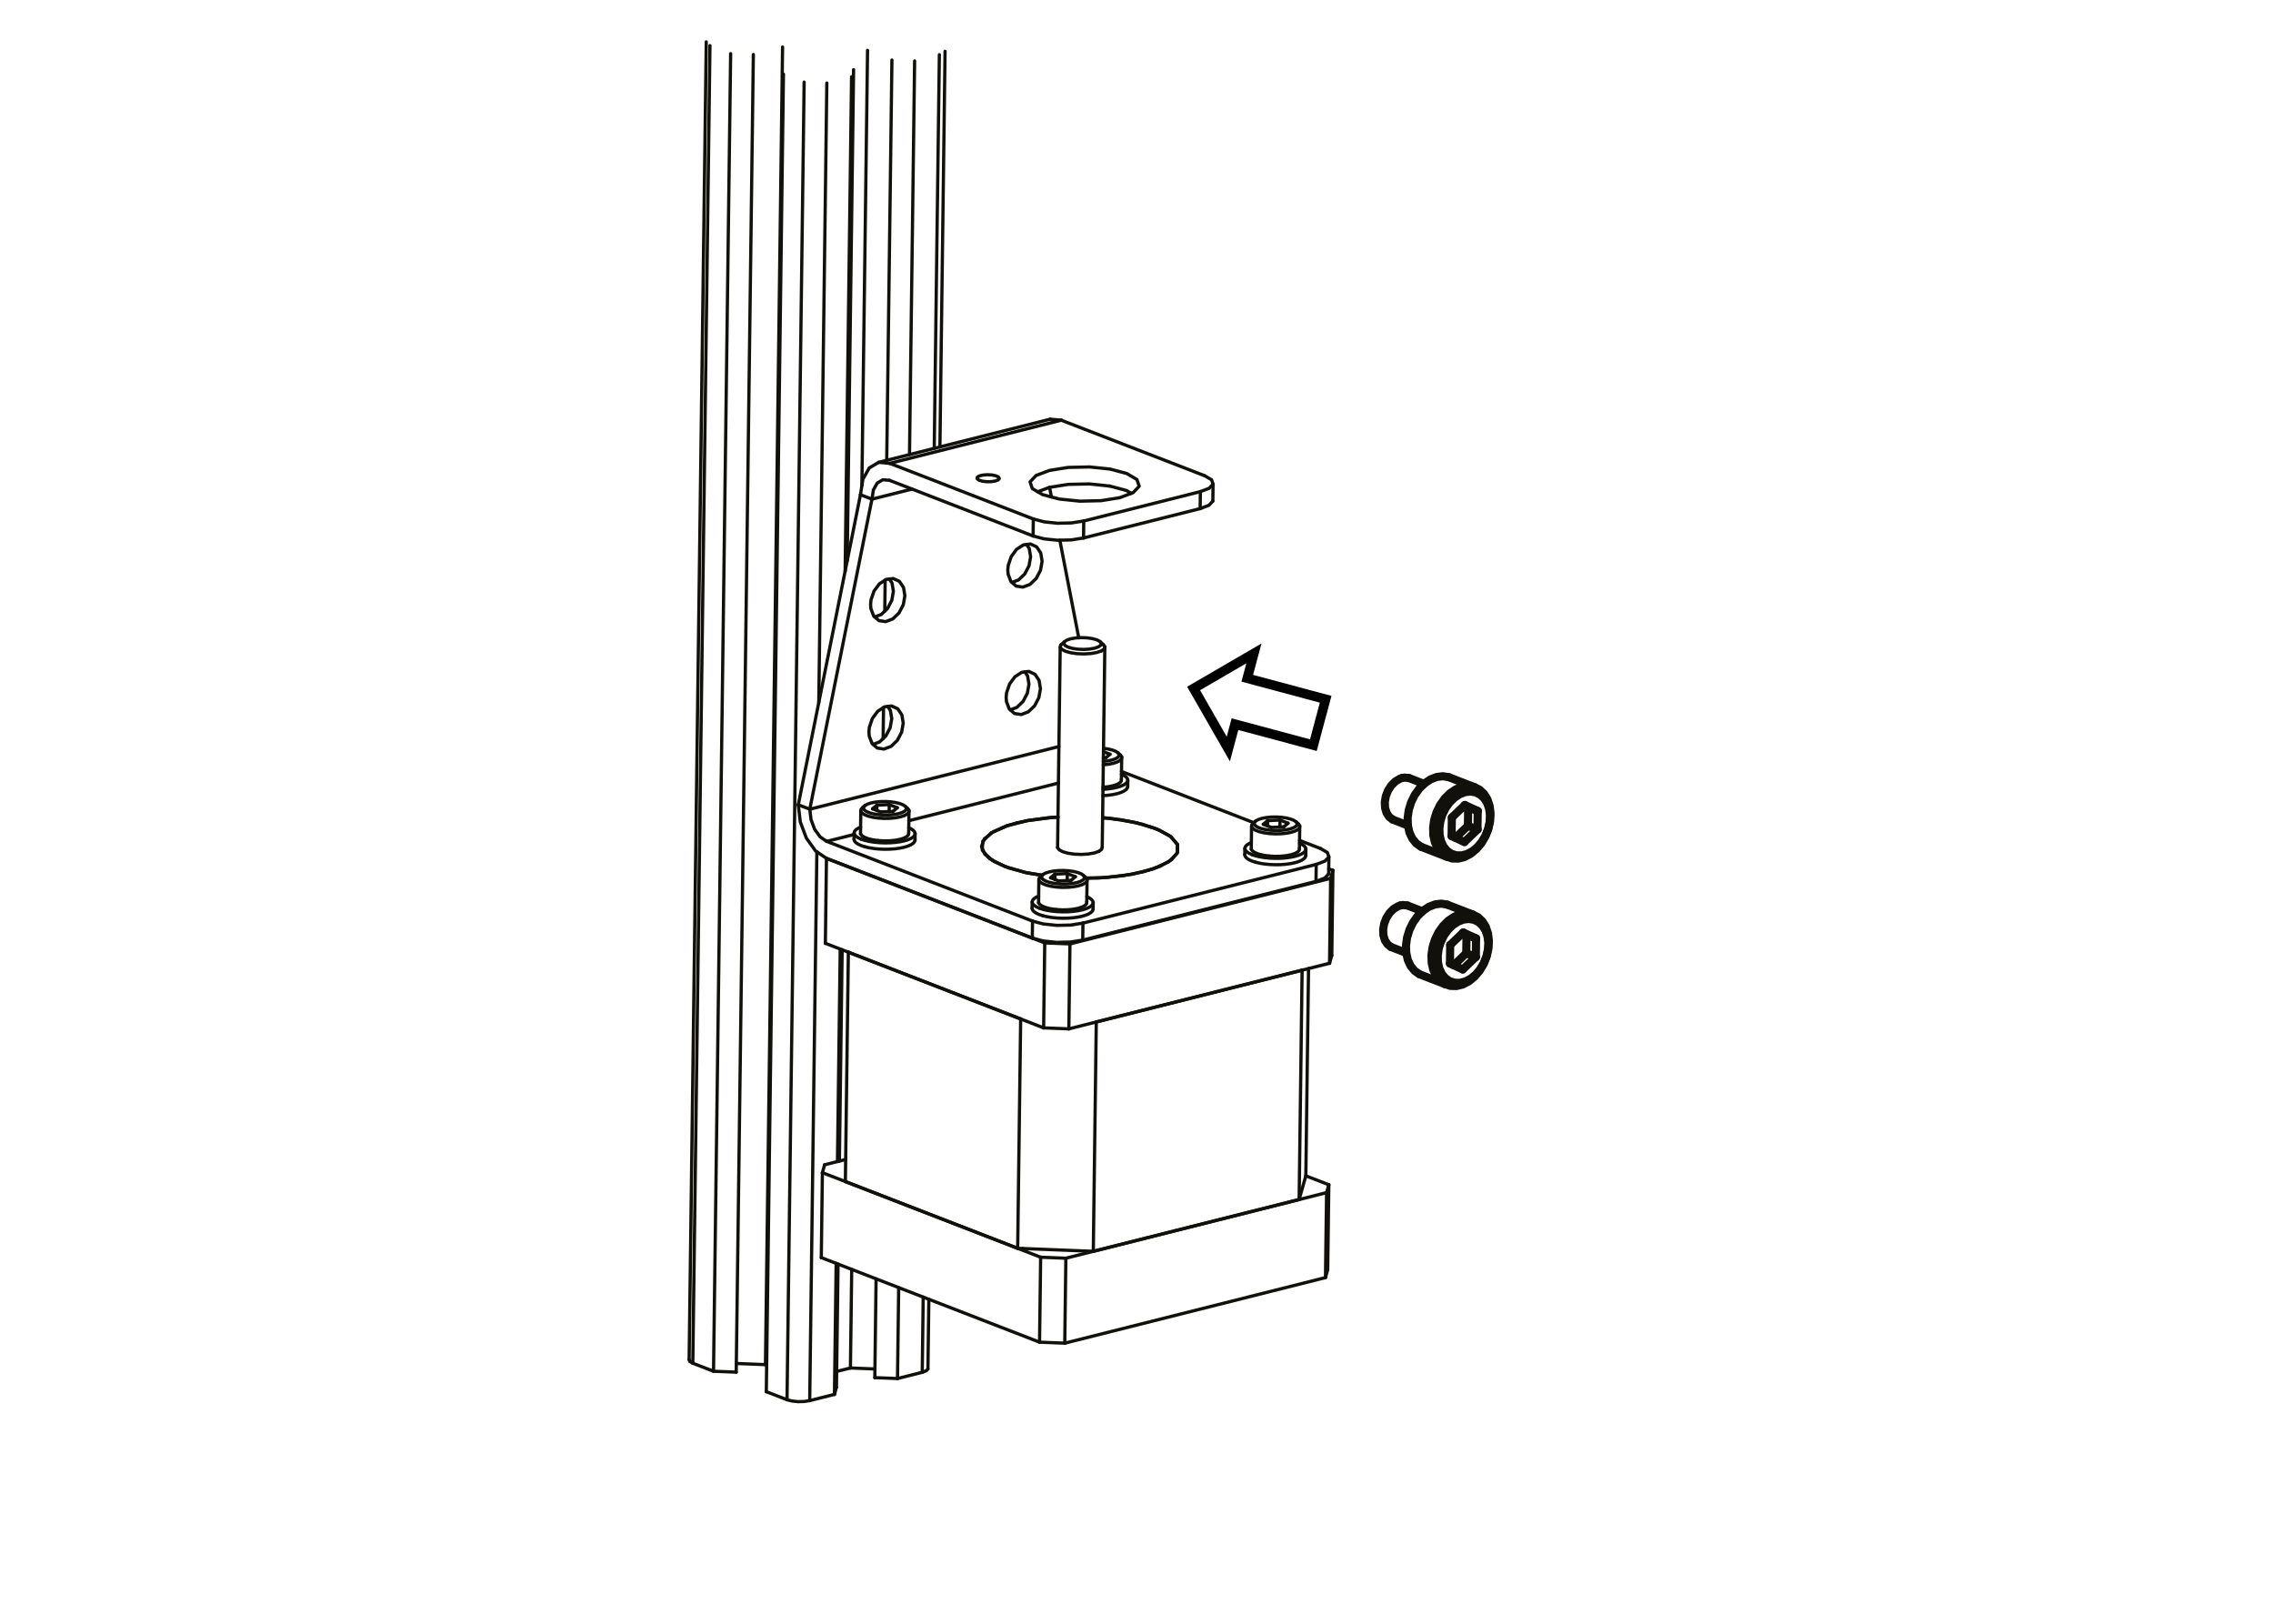 <?xml version="1.0" encoding="utf-8"?>
<!-- Generator: Adobe Illustrator 15.1.0, SVG Export Plug-In . SVG Version: 6.00 Build 0)  -->
<!DOCTYPE svg PUBLIC "-//W3C//DTD SVG 1.1//EN" "http://www.w3.org/Graphics/SVG/1.1/DTD/svg11.dtd">
<svg version="1.1" id="Layer_1" xmlns="http://www.w3.org/2000/svg" xmlns:xlink="http://www.w3.org/1999/xlink" x="0px" y="0px"
	 width="198.43px" height="141.73px" viewBox="0 0 198.43 141.73" enable-background="new 0 0 198.43 141.73" xml:space="preserve">
<g>
	
		<line fill="none" stroke="#12100B" stroke-width="0.283" stroke-linecap="round" stroke-linejoin="round" stroke-miterlimit="10" x1="90.751" y1="117.157" x2="71.697" y2="109.777"/>
	<g enable-background="new    ">
		<path d="M116.236,60.743l-1.289,4.81l-6.844-1.834l-0.733,2.739l-3.735-6.514l6.491-3.773l-0.733,2.738L116.236,60.743z
			 M104.765,60.248l2.326,4.055l0.429-1.601l6.843,1.833l0.857-3.202l-6.843-1.833l0.429-1.601L104.765,60.248z"/>
	</g>
	<g id="INSERT_9_">
		<g id="LWPOLYLINE_5385_">
			
				<polygon fill="none" stroke="#12100B" stroke-width="0.709" stroke-linecap="round" stroke-linejoin="round" stroke-miterlimit="10" points="
				127.653,68.68 128.192,68.617 128.704,68.702 129.165,68.932 129.554,69.295 129.851,69.774 130.044,70.349 130.123,70.99 
				130.085,71.669 129.932,72.353 129.669,73.01 129.311,73.611 128.873,74.127 128.377,74.533 127.845,74.812 127.302,74.948 
				126.773,74.937 126.284,74.778 125.857,74.48 125.513,74.057 125.266,73.526 125.129,72.915 125.108,72.251 125.204,71.565 
				125.414,70.891 125.726,70.258 126.126,69.696 126.596,69.232 127.113,68.889 			"/>
		</g>
		<g id="LWPOLYLINE_5384_">
			
				<polyline fill="none" stroke="#12100B" stroke-width="0.709" stroke-linecap="round" stroke-linejoin="round" stroke-miterlimit="10" points="
				126.483,67.842 125.972,67.757 125.433,67.819 124.892,68.028 124.374,68.372 123.904,68.836 123.504,69.397 123.192,70.03 
				122.983,70.705 122.887,71.391 122.907,72.055 123.044,72.666 123.291,73.196 123.636,73.62 124.063,73.918 			"/>
		</g>
		<g id="LWPOLYLINE_5383_">
			
				<polygon fill="none" stroke="#12100B" stroke-width="0.709" stroke-linecap="round" stroke-linejoin="round" stroke-miterlimit="10" points="
				127.899,69.147 128.374,69.092 128.825,69.167 129.23,69.369 129.573,69.689 129.835,70.112 130.005,70.617 130.074,71.183 
				130.041,71.78 129.905,72.383 129.675,72.962 129.359,73.491 128.974,73.945 128.536,74.303 128.067,74.548 127.59,74.668 
				127.124,74.658 126.693,74.519 126.317,74.257 126.014,73.883 125.796,73.416 125.676,72.878 125.657,72.293 125.742,71.689 
				125.927,71.095 126.201,70.537 126.554,70.043 126.968,69.635 127.424,69.331 			"/>
		</g>
		<g id="LINE_4098_">
			
				<line fill="none" stroke="#12100B" stroke-width="0.709" stroke-linecap="round" stroke-linejoin="round" stroke-miterlimit="10" x1="126.744" y1="71.362" x2="127.885" y2="70.271"/>
		</g>
		<g id="LINE_4097_">
			
				<line fill="none" stroke="#12100B" stroke-width="0.709" stroke-linecap="round" stroke-linejoin="round" stroke-miterlimit="10" x1="128.983" y1="72.409" x2="127.843" y2="73.501"/>
		</g>
		<g id="LINE_4096_">
			
				<line fill="none" stroke="#12100B" stroke-width="0.709" stroke-linecap="round" stroke-linejoin="round" stroke-miterlimit="10" x1="126.724" y1="72.978" x2="126.744" y2="71.362"/>
		</g>
		<g id="LINE_4095_">
			
				<line fill="none" stroke="#12100B" stroke-width="0.709" stroke-linecap="round" stroke-linejoin="round" stroke-miterlimit="10" x1="129.005" y1="70.794" x2="128.983" y2="72.409"/>
		</g>
		<g id="LINE_4094_">
			
				<line fill="none" stroke="#12100B" stroke-width="0.709" stroke-linecap="round" stroke-linejoin="round" stroke-miterlimit="10" x1="127.843" y1="73.501" x2="126.724" y2="72.978"/>
		</g>
		<g id="LINE_4093_">
			
				<line fill="none" stroke="#12100B" stroke-width="0.709" stroke-linecap="round" stroke-linejoin="round" stroke-miterlimit="10" x1="127.885" y1="70.271" x2="129.005" y2="70.794"/>
		</g>
		<g id="LINE_4092_">
			
				<line fill="none" stroke="#12100B" stroke-width="0.709" stroke-linecap="round" stroke-linejoin="round" stroke-miterlimit="10" x1="128.169" y1="70.471" x2="127.838" y2="70.315"/>
		</g>
		<g id="LINE_4091_">
			
				<line fill="none" stroke="#12100B" stroke-width="0.709" stroke-linecap="round" stroke-linejoin="round" stroke-miterlimit="10" x1="128.147" y1="72.086" x2="128.169" y2="70.471"/>
		</g>
		<g id="LINE_4090_">
			
				<line fill="none" stroke="#12100B" stroke-width="0.709" stroke-linecap="round" stroke-linejoin="round" stroke-miterlimit="10" x1="127.055" y1="73.133" x2="128.147" y2="72.086"/>
		</g>
		<g id="LINE_4089_">
			
				<line fill="none" stroke="#12100B" stroke-width="0.709" stroke-linecap="round" stroke-linejoin="round" stroke-miterlimit="10" x1="128.169" y1="70.471" x2="129.005" y2="70.794"/>
		</g>
		<g id="LINE_4088_">
			
				<line fill="none" stroke="#12100B" stroke-width="0.709" stroke-linecap="round" stroke-linejoin="round" stroke-miterlimit="10" x1="128.983" y1="72.409" x2="128.147" y2="72.086"/>
		</g>
		<g id="LWPOLYLINE_5382_">
			
				<polyline fill="none" stroke="#12100B" stroke-width="0.709" stroke-linecap="round" stroke-linejoin="round" stroke-miterlimit="10" points="
				122.407,67.91 122.203,67.979 121.81,68.214 121.458,68.563 121.175,69.002 120.981,69.497 120.892,70.013 120.913,70.509 
				121.044,70.95 121.273,71.303 121.585,71.542 			"/>
		</g>
		<g id="LWPOLYLINE_5381_">
			
				<polyline fill="none" stroke="#12100B" stroke-width="0.709" stroke-linecap="round" stroke-linejoin="round" stroke-miterlimit="10" points="
				123.002,67.914 122.611,67.876 122.407,67.91 			"/>
		</g>
		<g id="LWPOLYLINE_5380_">
			
				<polygon fill="none" stroke="#12100B" stroke-width="0.709" stroke-linecap="round" stroke-linejoin="round" stroke-miterlimit="10" points="
				127.509,79.803 126.969,80.012 126.451,80.355 125.981,80.819 125.581,81.381 125.27,82.014 125.06,82.688 124.964,83.374 
				124.984,84.038 125.121,84.649 125.368,85.179 125.713,85.604 126.14,85.901 126.629,86.06 127.157,86.07 127.7,85.934 
				128.232,85.656 128.729,85.25 129.166,84.734 129.524,84.134 129.787,83.476 129.94,82.791 129.979,82.112 129.899,81.472 
				129.706,80.897 129.409,80.418 129.021,80.055 128.56,79.825 128.048,79.74 			"/>
		</g>
		<g id="LWPOLYLINE_5379_">
			
				<polygon fill="none" stroke="#12100B" stroke-width="0.709" stroke-linecap="round" stroke-linejoin="round" stroke-miterlimit="10" points="
				127.755,80.271 128.229,80.215 128.681,80.29 129.086,80.492 129.429,80.813 129.69,81.234 129.86,81.74 129.93,82.305 
				129.896,82.903 129.761,83.506 129.53,84.085 129.215,84.614 128.829,85.068 128.392,85.426 127.923,85.671 127.445,85.791 
				126.979,85.781 126.549,85.642 126.173,85.379 125.869,85.006 125.651,84.539 125.531,84.001 125.513,83.416 125.598,82.813 
				125.782,82.218 126.057,81.66 126.409,81.166 126.823,80.758 127.279,80.454 			"/>
		</g>
		<g id="LWPOLYLINE_5378_">
			
				<polyline fill="none" stroke="#12100B" stroke-width="0.709" stroke-linecap="round" stroke-linejoin="round" stroke-miterlimit="10" points="
				126.339,78.965 125.827,78.88 125.288,78.942 124.747,79.151 124.229,79.495 123.76,79.959 123.359,80.521 123.048,81.153 
				122.839,81.828 122.742,82.514 122.763,83.178 122.899,83.789 123.146,84.318 123.491,84.743 123.918,85.041 			"/>
		</g>
		<g id="LINE_4087_">
			
				<line fill="none" stroke="#12100B" stroke-width="0.709" stroke-linecap="round" stroke-linejoin="round" stroke-miterlimit="10" x1="128.839" y1="83.532" x2="127.698" y2="84.624"/>
		</g>
		<g id="LINE_4086_">
			
				<line fill="none" stroke="#12100B" stroke-width="0.709" stroke-linecap="round" stroke-linejoin="round" stroke-miterlimit="10" x1="126.579" y1="84.101" x2="126.6" y2="82.485"/>
		</g>
		<g id="LINE_4085_">
			
				<line fill="none" stroke="#12100B" stroke-width="0.709" stroke-linecap="round" stroke-linejoin="round" stroke-miterlimit="10" x1="126.6" y1="82.485" x2="127.74" y2="81.394"/>
		</g>
		<g id="LINE_4084_">
			
				<line fill="none" stroke="#12100B" stroke-width="0.709" stroke-linecap="round" stroke-linejoin="round" stroke-miterlimit="10" x1="127.698" y1="84.624" x2="126.579" y2="84.101"/>
		</g>
		<g id="LINE_4083_">
			
				<line fill="none" stroke="#12100B" stroke-width="0.709" stroke-linecap="round" stroke-linejoin="round" stroke-miterlimit="10" x1="127.74" y1="81.394" x2="128.86" y2="81.917"/>
		</g>
		<g id="LINE_4082_">
			
				<line fill="none" stroke="#12100B" stroke-width="0.709" stroke-linecap="round" stroke-linejoin="round" stroke-miterlimit="10" x1="128.86" y1="81.917" x2="128.839" y2="83.532"/>
		</g>
		<g id="LINE_4081_">
			
				<line fill="none" stroke="#12100B" stroke-width="0.709" stroke-linecap="round" stroke-linejoin="round" stroke-miterlimit="10" x1="128.024" y1="81.593" x2="128.86" y2="81.917"/>
		</g>
		<g id="LINE_4080_">
			
				<line fill="none" stroke="#12100B" stroke-width="0.709" stroke-linecap="round" stroke-linejoin="round" stroke-miterlimit="10" x1="127.693" y1="81.438" x2="128.024" y2="81.593"/>
		</g>
		<g id="LINE_4079_">
			
				<line fill="none" stroke="#12100B" stroke-width="0.709" stroke-linecap="round" stroke-linejoin="round" stroke-miterlimit="10" x1="126.91" y1="84.256" x2="128.003" y2="83.209"/>
		</g>
		<g id="LINE_4078_">
			
				<line fill="none" stroke="#12100B" stroke-width="0.709" stroke-linecap="round" stroke-linejoin="round" stroke-miterlimit="10" x1="128.003" y1="83.209" x2="128.024" y2="81.593"/>
		</g>
		<g id="LINE_4077_">
			
				<line fill="none" stroke="#12100B" stroke-width="0.709" stroke-linecap="round" stroke-linejoin="round" stroke-miterlimit="10" x1="128.839" y1="83.532" x2="128.003" y2="83.209"/>
		</g>
		<g id="LWPOLYLINE_5377_">
			
				<polyline fill="none" stroke="#12100B" stroke-width="0.709" stroke-linecap="round" stroke-linejoin="round" stroke-miterlimit="10" points="
				122.263,79.033 122.059,79.102 121.665,79.337 121.313,79.687 121.03,80.125 120.837,80.62 120.747,81.135 120.769,81.632 
				120.899,82.073 121.129,82.426 121.44,82.665 			"/>
		</g>
		<g id="LWPOLYLINE_5376_">
			
				<polyline fill="none" stroke="#12100B" stroke-width="0.709" stroke-linecap="round" stroke-linejoin="round" stroke-miterlimit="10" points="
				122.857,79.037 122.467,78.999 122.263,79.033 			"/>
		</g>
		<g id="LWPOLYLINE_5375_">
			
				<polyline fill="none" stroke="#12100B" stroke-width="0.283" stroke-linecap="round" stroke-linejoin="round" stroke-miterlimit="10" points="
				90.188,46.784 91.139,47.035 92.31,47.157 93.521,47.13 94.591,46.958 			"/>
		</g>
		<g id="LWPOLYLINE_5374_">
			
				<polyline fill="none" stroke="#12100B" stroke-width="0.283" stroke-linecap="round" stroke-linejoin="round" stroke-miterlimit="10" points="
				94.61,45.476 93.54,45.646 92.328,45.674 91.158,45.552 90.208,45.301 			"/>
		</g>
		<g id="LINE_4076_">
			
				<line fill="none" stroke="#12100B" stroke-width="0.283" stroke-linecap="round" stroke-linejoin="round" stroke-miterlimit="10" x1="105.183" y1="41.534" x2="92.646" y2="36.679"/>
		</g>
		<g id="LWPOLYLINE_5373_">
			
				<polygon fill="none" stroke="#12100B" stroke-width="0.283" stroke-linecap="round" stroke-linejoin="round" stroke-miterlimit="10" points="
				85.302,41.786 85.316,41.659 85.495,41.546 85.806,41.468 86.196,41.438 86.599,41.46 86.942,41.532 87.169,41.641 
				87.239,41.767 87.141,41.89 86.89,41.987 86.532,42.043 86.126,42.047 85.745,41.999 85.453,41.907 			"/>
		</g>
		<g id="LINE_4075_">
			
				<line fill="none" stroke="#12100B" stroke-width="0.283" stroke-linecap="round" stroke-linejoin="round" stroke-miterlimit="10" x1="77.673" y1="40.446" x2="90.208" y2="45.301"/>
		</g>
		<g id="LWPOLYLINE_5372_">
			
				<polyline fill="none" stroke="#12100B" stroke-width="0.283" stroke-linecap="round" stroke-linejoin="round" stroke-miterlimit="10" points="
				104.792,42.914 105.557,42.624 105.898,42.26 105.768,41.878 105.183,41.534 			"/>
		</g>
		<g id="LWPOLYLINE_5371_">
			
				<polygon fill="none" stroke="#12100B" stroke-width="0.283" stroke-linecap="round" stroke-linejoin="round" stroke-miterlimit="10" points="
				90.122,42.649 89.921,42.063 90.445,41.507 91.615,41.063 93.253,40.8 95.108,40.759 96.9,40.944 98.355,41.329 99.251,41.854 
				99.452,42.44 98.928,42.998 97.758,43.442 96.12,43.704 94.265,43.746 92.473,43.56 91.019,43.175 			"/>
		</g>
		<g id="LINE_4074_">
			
				<line fill="none" stroke="#12100B" stroke-width="0.283" stroke-linecap="round" stroke-linejoin="round" stroke-miterlimit="10" x1="94.61" y1="45.476" x2="104.792" y2="42.914"/>
		</g>
		<g id="LWPOLYLINE_5370_">
			
				<polyline fill="none" stroke="#12100B" stroke-width="0.283" stroke-linecap="round" stroke-linejoin="round" stroke-miterlimit="10" points="
				90.118,81.885 91.069,82.137 92.239,82.259 93.451,82.231 94.521,82.06 			"/>
		</g>
		<g id="LWPOLYLINE_5369_">
			
				<polyline fill="none" stroke="#12100B" stroke-width="0.283" stroke-linecap="round" stroke-linejoin="round" stroke-miterlimit="10" points="
				94.54,80.577 93.47,80.748 92.259,80.775 91.088,80.654 90.138,80.402 			"/>
		</g>
		<g id="LINE_4073_">
			
				<line fill="none" stroke="#12100B" stroke-width="0.283" stroke-linecap="round" stroke-linejoin="round" stroke-miterlimit="10" x1="115.295" y1="74.075" x2="113.45" y2="73.36"/>
		</g>
		<g id="LINE_4072_">
			
				<line fill="none" stroke="#12100B" stroke-width="0.283" stroke-linecap="round" stroke-linejoin="round" stroke-miterlimit="10" x1="109.453" y1="71.813" x2="97.906" y2="67.341"/>
		</g>
		<g id="LINE_4071_">
			
				<line fill="none" stroke="#12100B" stroke-width="0.283" stroke-linecap="round" stroke-linejoin="round" stroke-miterlimit="10" x1="72.169" y1="73.443" x2="90.138" y2="80.402"/>
		</g>
		<g id="LWPOLYLINE_5368_">
			
				<polyline fill="none" stroke="#12100B" stroke-width="0.283" stroke-linecap="round" stroke-linejoin="round" stroke-miterlimit="10" points="
				114.904,75.454 115.669,75.165 116.011,74.801 115.88,74.418 115.295,74.075 			"/>
		</g>
		<g id="LINE_4070_">
			
				<line fill="none" stroke="#12100B" stroke-width="0.283" stroke-linecap="round" stroke-linejoin="round" stroke-miterlimit="10" x1="94.54" y1="80.577" x2="114.904" y2="75.454"/>
		</g>
		<g id="LWPOLYLINE_5367_">
			
				<polyline fill="none" stroke="#12100B" stroke-width="0.283" stroke-linecap="round" stroke-linejoin="round" stroke-miterlimit="10" points="
				86.521,72.714 87.878,72.091 89.753,71.619 91.994,71.338 92.36,71.327 			"/>
		</g>
		<g id="LWPOLYLINE_5366_">
			
				<polyline fill="none" stroke="#12100B" stroke-width="0.283" stroke-linecap="round" stroke-linejoin="round" stroke-miterlimit="10" points="
				96.256,71.384 96.835,71.42 99.042,71.777 100.863,72.312 102.15,72.98 102.799,73.729 102.758,74.498 102.028,75.224 
				100.903,75.741 			"/>
		</g>
		<g id="LWPOLYLINE_5365_">
			
				<polyline fill="none" stroke="#12100B" stroke-width="0.283" stroke-linecap="round" stroke-linejoin="round" stroke-miterlimit="10" points="
				100.903,75.741 100.672,75.848 100.265,75.95 			"/>
		</g>
		<g id="LWPOLYLINE_5364_">
			
				<polyline fill="none" stroke="#12100B" stroke-width="0.283" stroke-linecap="round" stroke-linejoin="round" stroke-miterlimit="10" points="
				100.265,75.95 98.797,76.319 96.555,76.601 94.823,76.649 			"/>
		</g>
		<g id="LWPOLYLINE_5363_">
			
				<polyline fill="none" stroke="#12100B" stroke-width="0.283" stroke-linecap="round" stroke-linejoin="round" stroke-miterlimit="10" points="
				90.981,76.399 89.507,76.161 87.687,75.626 87.351,75.452 			"/>
		</g>
		<g id="LINE_4069_">
			
				<line fill="none" stroke="#12100B" stroke-width="0.283" stroke-linecap="round" stroke-linejoin="round" stroke-miterlimit="10" x1="87.351" y1="75.452" x2="86.597" y2="75.061"/>
		</g>
		<g id="LWPOLYLINE_5362_">
			
				<polyline fill="none" stroke="#12100B" stroke-width="0.283" stroke-linecap="round" stroke-linejoin="round" stroke-miterlimit="10" points="
				86.597,75.061 86.399,74.957 86.249,74.785 			"/>
		</g>
		<g id="LWPOLYLINE_5361_">
			
				<polyline fill="none" stroke="#12100B" stroke-width="0.283" stroke-linecap="round" stroke-linejoin="round" stroke-miterlimit="10" points="
				86.249,74.785 85.75,74.208 85.792,73.439 86.521,72.714 			"/>
		</g>
		<g id="LWPOLYLINE_5360_">
			
				<polyline fill="none" stroke="#12100B" stroke-width="0.283" stroke-linecap="round" stroke-linejoin="round" stroke-miterlimit="10" points="
				72.169,73.443 71.596,73.051 71.114,72.38 70.798,71.531 70.694,70.635 			"/>
		</g>
		<g id="LWPOLYLINE_5359_">
			
				<polyline fill="none" stroke="#12100B" stroke-width="0.283" stroke-linecap="round" stroke-linejoin="round" stroke-miterlimit="10" points="
				69.69,70.247 69.863,71.74 70.392,73.153 71.194,74.272 72.149,74.926 			"/>
		</g>
		<g id="LINE_4068_">
			
				<line fill="none" stroke="#12100B" stroke-width="0.283" stroke-linecap="round" stroke-linejoin="round" stroke-miterlimit="10" x1="72.149" y1="74.926" x2="90.118" y2="81.885"/>
		</g>
		<g id="LINE_4067_">
			
				<line fill="none" stroke="#12100B" stroke-width="0.283" stroke-linecap="round" stroke-linejoin="round" stroke-miterlimit="10" x1="70.694" y1="70.635" x2="69.69" y2="70.247"/>
		</g>
		<g id="LINE_4066_">
			
				<line fill="none" stroke="#12100B" stroke-width="0.283" stroke-linecap="round" stroke-linejoin="round" stroke-miterlimit="10" x1="94.521" y1="82.06" x2="114.885" y2="76.938"/>
		</g>
		<g id="LINE_4065_">
			
				<line fill="none" stroke="#12100B" stroke-width="0.283" stroke-linecap="round" stroke-linejoin="round" stroke-miterlimit="10" x1="94.591" y1="46.958" x2="104.772" y2="44.397"/>
		</g>
		<g id="LWPOLYLINE_5358_">
			
				<polyline fill="none" stroke="#12100B" stroke-width="0.283" stroke-linecap="round" stroke-linejoin="round" stroke-miterlimit="10" points="
				76.12,43.571 76.245,42.764 76.581,42.168 77.075,41.875 77.653,41.929 			"/>
		</g>
		<g id="LINE_4064_">
			
				<line fill="none" stroke="#12100B" stroke-width="0.283" stroke-linecap="round" stroke-linejoin="round" stroke-miterlimit="10" x1="77.653" y1="41.929" x2="90.188" y2="46.784"/>
		</g>
		<g id="LINE_4063_">
			
				<line fill="none" stroke="#12100B" stroke-width="0.283" stroke-linecap="round" stroke-linejoin="round" stroke-miterlimit="10" x1="75.117" y1="43.183" x2="76.12" y2="43.571"/>
		</g>
		<g id="LWPOLYLINE_5337_">
			
				<polyline fill="none" stroke="#12100B" stroke-width="0.283" stroke-linecap="round" stroke-linejoin="round" stroke-miterlimit="10" points="
				77.673,40.446 76.71,40.356 75.886,40.845 75.327,41.837 75.117,43.183 			"/>
		</g>
		<g id="LWPOLYLINE_5336_">
			
				<polyline fill="none" stroke="#12100B" stroke-width="0.283" stroke-linecap="round" stroke-linejoin="round" stroke-miterlimit="10" points="
				96.882,42.428 98.336,42.813 98.761,43.062 			"/>
		</g>
		<g id="LWPOLYLINE_5335_">
			
				<polyline fill="none" stroke="#12100B" stroke-width="0.283" stroke-linecap="round" stroke-linejoin="round" stroke-miterlimit="10" points="
				90.593,42.927 91.597,42.546 93.233,42.283 95.09,42.241 96.882,42.428 			"/>
		</g>
		<g id="LWPOLYLINE_5334_">
			
				<polyline fill="none" stroke="#12100B" stroke-width="0.283" stroke-linecap="round" stroke-linejoin="round" stroke-miterlimit="10" points="
				104.772,44.397 105.537,44.107 105.88,43.743 			"/>
		</g>
		<g id="LINE_4062_">
			
				<line fill="none" stroke="#12100B" stroke-width="0.283" stroke-linecap="round" stroke-linejoin="round" stroke-miterlimit="10" x1="70.694" y1="70.635" x2="76.12" y2="43.571"/>
		</g>
		<g id="LINE_4061_">
			
				<line fill="none" stroke="#12100B" stroke-width="0.283" stroke-linecap="round" stroke-linejoin="round" stroke-miterlimit="10" x1="75.117" y1="43.183" x2="69.69" y2="70.247"/>
		</g>
		<g id="LWPOLYLINE_5333_">
			
				<polygon fill="none" stroke="#12100B" stroke-width="0.283" stroke-linecap="round" stroke-linejoin="round" stroke-miterlimit="10" points="
				78.481,53.505 77.938,54.025 77.317,54.262 76.729,54.173 76.272,53.772 76.028,53.132 76.001,52.755 76.038,52.361 
				76.301,51.594 76.771,50.962 77.366,50.574 77.983,50.499 78.519,50.749 78.876,51.28 78.995,52.002 78.856,52.788 			"/>
		</g>
		<g id="LINE_4060_">
			
				<line fill="none" stroke="#12100B" stroke-width="0.283" stroke-linecap="round" stroke-linejoin="round" stroke-miterlimit="10" x1="94.173" y1="55.67" x2="92.521" y2="47.151"/>
		</g>
		<g id="LINE_4059_">
			
				<line fill="none" stroke="#12100B" stroke-width="0.283" stroke-linecap="round" stroke-linejoin="round" stroke-miterlimit="10" x1="91.788" y1="43.379" x2="91.626" y2="42.541"/>
		</g>
		<g id="LWPOLYLINE_5332_">
			
				<polygon fill="none" stroke="#12100B" stroke-width="0.283" stroke-linecap="round" stroke-linejoin="round" stroke-miterlimit="10" points="
				77.839,61.622 78.374,61.872 78.731,62.403 78.851,63.125 78.712,63.911 78.337,64.627 77.794,65.148 77.173,65.385 
				76.584,65.295 76.128,64.896 75.884,64.255 75.856,63.878 75.894,63.484 76.156,62.717 76.626,62.085 77.222,61.697 			"/>
		</g>
		<g id="LWPOLYLINE_5331_">
			
				<polygon fill="none" stroke="#12100B" stroke-width="0.283" stroke-linecap="round" stroke-linejoin="round" stroke-miterlimit="10" points="
				88.563,62.282 88.107,61.883 87.863,61.242 87.835,60.865 87.873,60.472 88.136,59.704 88.604,59.071 89.2,58.685 89.818,58.608 
				90.353,58.858 90.71,59.39 90.83,60.112 90.69,60.898 90.317,61.614 89.772,62.135 89.152,62.372 			"/>
		</g>
		<g id="LWPOLYLINE_5330_">
			
				<polygon fill="none" stroke="#12100B" stroke-width="0.283" stroke-linecap="round" stroke-linejoin="round" stroke-miterlimit="10" points="
				88.251,50.76 88.008,50.119 87.979,49.742 88.018,49.349 88.28,48.581 88.749,47.948 89.345,47.562 89.963,47.485 90.497,47.735 
				90.854,48.268 90.975,48.989 90.835,49.775 90.462,50.491 89.917,51.013 89.297,51.249 88.708,51.159 			"/>
		</g>
		<g id="LINE_4058_">
			
				<line fill="none" stroke="#12100B" stroke-width="0.283" stroke-linecap="round" stroke-linejoin="round" stroke-miterlimit="10" x1="92.646" y1="36.679" x2="91.684" y2="36.59"/>
		</g>
		<g id="LWPOLYLINE_5329_">
			
				<polyline fill="none" stroke="#12100B" stroke-width="0.283" stroke-linecap="round" stroke-linejoin="round" stroke-miterlimit="10" points="
				114.885,76.938 115.649,76.647 115.991,76.284 			"/>
		</g>
		<g id="LWPOLYLINE_5328_">
			
				<polyline fill="none" stroke="#12100B" stroke-width="0.283" stroke-linecap="round" stroke-linejoin="round" stroke-miterlimit="10" points="
				77.637,50.542 77.873,50.892 77.993,51.614 77.854,52.399 77.479,53.116 76.935,53.637 76.365,53.854 			"/>
		</g>
		<g id="LWPOLYLINE_5327_">
			
				<polyline fill="none" stroke="#12100B" stroke-width="0.283" stroke-linecap="round" stroke-linejoin="round" stroke-miterlimit="10" points="
				77.492,61.664 77.729,62.015 77.849,62.736 77.709,63.523 77.335,64.238 76.79,64.76 76.221,64.977 			"/>
		</g>
		<g id="LWPOLYLINE_5326_">
			
				<polyline fill="none" stroke="#12100B" stroke-width="0.283" stroke-linecap="round" stroke-linejoin="round" stroke-miterlimit="10" points="
				89.616,47.528 89.853,47.879 89.972,48.601 89.833,49.388 89.458,50.103 88.914,50.624 88.345,50.841 			"/>
		</g>
		<g id="LWPOLYLINE_5325_">
			
				<polyline fill="none" stroke="#12100B" stroke-width="0.283" stroke-linecap="round" stroke-linejoin="round" stroke-miterlimit="10" points="
				89.472,58.651 89.708,59.002 89.827,59.724 89.688,60.51 89.313,61.226 88.77,61.747 88.2,61.964 			"/>
		</g>
		<g id="LINE_4057_">
			
				<line fill="none" stroke="#12100B" stroke-width="0.283" stroke-linecap="round" stroke-linejoin="round" stroke-miterlimit="10" x1="72.149" y1="74.926" x2="91.204" y2="82.306"/>
		</g>
		<g id="LINE_4056_">
			
				<line fill="none" stroke="#12100B" stroke-width="0.283" stroke-linecap="round" stroke-linejoin="round" stroke-miterlimit="10" x1="116.165" y1="76.668" x2="116.36" y2="75.979"/>
		</g>
		<g id="LINE_4055_">
			
				<line fill="none" stroke="#12100B" stroke-width="0.283" stroke-linecap="round" stroke-linejoin="round" stroke-miterlimit="10" x1="93.405" y1="82.393" x2="116.165" y2="76.668"/>
		</g>
		<g id="LINE_4054_">
			
				<line fill="none" stroke="#12100B" stroke-width="0.283" stroke-linecap="round" stroke-linejoin="round" stroke-miterlimit="10" x1="116.36" y1="75.979" x2="115.997" y2="75.838"/>
		</g>
		<g id="LINE_4053_">
			
				<line fill="none" stroke="#12100B" stroke-width="0.283" stroke-linecap="round" stroke-linejoin="round" stroke-miterlimit="10" x1="91.204" y1="82.306" x2="93.405" y2="82.393"/>
		</g>
		<g id="LINE_4052_">
			
				<line fill="none" stroke="#12100B" stroke-width="0.283" stroke-linecap="round" stroke-linejoin="round" stroke-miterlimit="10" x1="93.309" y1="89.809" x2="93.405" y2="82.393"/>
		</g>
		<g id="LINE_4051_">
			
				<line fill="none" stroke="#12100B" stroke-width="0.283" stroke-linecap="round" stroke-linejoin="round" stroke-miterlimit="10" x1="91.204" y1="82.306" x2="91.108" y2="89.722"/>
		</g>
		<g id="LINE_4050_">
			
				<line fill="none" stroke="#12100B" stroke-width="0.283" stroke-linecap="round" stroke-linejoin="round" stroke-miterlimit="10" x1="91.108" y1="89.722" x2="93.309" y2="89.809"/>
		</g>
		<g id="LINE_4049_">
			
				<line fill="none" stroke="#12100B" stroke-width="0.283" stroke-linecap="round" stroke-linejoin="round" stroke-miterlimit="10" x1="93.309" y1="89.809" x2="116.069" y2="84.083"/>
		</g>
		<g id="LINE_4048_">
			
				<line fill="none" stroke="#12100B" stroke-width="0.283" stroke-linecap="round" stroke-linejoin="round" stroke-miterlimit="10" x1="116.069" y1="84.083" x2="116.165" y2="76.668"/>
		</g>
		<g id="LINE_4047_">
			
				<line fill="none" stroke="#12100B" stroke-width="0.283" stroke-linecap="round" stroke-linejoin="round" stroke-miterlimit="10" x1="72.149" y1="74.926" x2="72.054" y2="82.341"/>
		</g>
		<g id="LINE_4046_">
			
				<line fill="none" stroke="#12100B" stroke-width="0.283" stroke-linecap="round" stroke-linejoin="round" stroke-miterlimit="10" x1="72.054" y1="82.341" x2="91.108" y2="89.722"/>
		</g>
		<g id="LWPOLYLINE_5324_">
			
				<polyline fill="none" stroke="#12100B" stroke-width="0.283" stroke-linecap="round" stroke-linejoin="round" stroke-miterlimit="10" points="
				88.759,71.833 87.977,72.058 87.931,72.077 			"/>
		</g>
		<g id="LINE_4045_">
			
				<line fill="none" stroke="#12100B" stroke-width="0.283" stroke-linecap="round" stroke-linejoin="round" stroke-miterlimit="10" x1="87.931" y1="72.077" x2="87.599" y2="72.219"/>
		</g>
		<g id="LWPOLYLINE_5323_">
			
				<polyline fill="none" stroke="#12100B" stroke-width="0.283" stroke-linecap="round" stroke-linejoin="round" stroke-miterlimit="10" points="
				87.599,72.219 86.721,72.593 85.939,73.215 85.683,73.885 85.964,74.559 86.769,75.196 88.046,75.757 89.713,76.205 
				90.976,76.404 			"/>
		</g>
		<g id="LWPOLYLINE_5322_">
			
				<polyline fill="none" stroke="#12100B" stroke-width="0.283" stroke-linecap="round" stroke-linejoin="round" stroke-miterlimit="10" points="
				94.824,76.65 95.934,76.64 97.979,76.45 99.79,76.105 101.256,75.626 102.282,75.043 102.806,74.392 102.793,73.723 			"/>
		</g>
		<g id="LWPOLYLINE_5321_">
			
				<polyline fill="none" stroke="#12100B" stroke-width="0.283" stroke-linecap="round" stroke-linejoin="round" stroke-miterlimit="10" points="
				102.793,73.723 102.793,73.715 102.245,73.053 101.196,72.449 100.994,72.38 			"/>
		</g>
		<g id="LINE_4044_">
			
				<line fill="none" stroke="#12100B" stroke-width="0.283" stroke-linecap="round" stroke-linejoin="round" stroke-miterlimit="10" x1="100.994" y1="72.38" x2="100.39" y2="72.173"/>
		</g>
		<g id="LWPOLYLINE_5320_">
			
				<polyline fill="none" stroke="#12100B" stroke-width="0.283" stroke-linecap="round" stroke-linejoin="round" stroke-miterlimit="10" points="
				100.39,72.173 99.713,71.941 99.323,71.859 			"/>
		</g>
		<g id="LINE_4043_">
			
				<line fill="none" stroke="#12100B" stroke-width="0.283" stroke-linecap="round" stroke-linejoin="round" stroke-miterlimit="10" x1="99.322" y1="71.859" x2="98.533" y2="71.695"/>
		</g>
		<g id="LWPOLYLINE_5319_">
			
				<polyline fill="none" stroke="#12100B" stroke-width="0.283" stroke-linecap="round" stroke-linejoin="round" stroke-miterlimit="10" points="
				98.533,71.695 97.888,71.56 97.281,71.492 			"/>
		</g>
		<g id="LINE_4042_">
			
				<line fill="none" stroke="#12100B" stroke-width="0.283" stroke-linecap="round" stroke-linejoin="round" stroke-miterlimit="10" x1="97.281" y1="71.492" x2="96.384" y2="71.392"/>
		</g>
		<g id="LINE_4041_">
			
				<line fill="none" stroke="#12100B" stroke-width="0.283" stroke-linecap="round" stroke-linejoin="round" stroke-miterlimit="10" x1="96.384" y1="71.392" x2="96.256" y2="71.378"/>
		</g>
		<g id="LWPOLYLINE_5318_">
			
				<polyline fill="none" stroke="#12100B" stroke-width="0.283" stroke-linecap="round" stroke-linejoin="round" stroke-miterlimit="10" points="
				92.36,71.333 91.571,71.373 89.628,71.642 88.759,71.833 			"/>
		</g>
		<g id="LINE_4040_">
			
				<line fill="none" stroke="#12100B" stroke-width="0.283" stroke-linecap="round" stroke-linejoin="round" stroke-miterlimit="10" x1="116.265" y1="83.394" x2="116.36" y2="75.979"/>
		</g>
		<g id="LINE_4039_">
			
				<line fill="none" stroke="#12100B" stroke-width="0.283" stroke-linecap="round" stroke-linejoin="round" stroke-miterlimit="10" x1="116.069" y1="84.083" x2="116.265" y2="83.394"/>
		</g>
		<g id="LWPOLYLINE_5317_">
			
				<polyline fill="none" stroke="#12100B" stroke-width="0.283" stroke-linecap="round" stroke-linejoin="round" stroke-miterlimit="10" points="
				90.728,79.272 91.056,79.379 91.436,79.468 91.856,79.534 92.305,79.577 92.767,79.596 93.229,79.589 93.679,79.557 94.099,79.5 
				94.479,79.421 94.809,79.321 95.075,79.205 95.272,79.075 95.393,78.936 95.434,78.79 95.394,78.645 95.274,78.502 
				95.078,78.367 94.88,78.275 			"/>
		</g>
		<g id="LWPOLYLINE_5316_">
			
				<polyline fill="none" stroke="#12100B" stroke-width="0.283" stroke-linecap="round" stroke-linejoin="round" stroke-miterlimit="10" points="
				90.674,78.221 90.465,78.312 90.269,78.441 90.147,78.581 90.106,78.727 90.146,78.872 90.267,79.015 90.462,79.149 
				90.728,79.272 			"/>
		</g>
		<g id="LWPOLYLINE_5315_">
			
				<polyline fill="none" stroke="#12100B" stroke-width="0.283" stroke-linecap="round" stroke-linejoin="round" stroke-miterlimit="10" points="
				91.048,79.936 91.429,80.023 91.849,80.091 92.298,80.134 92.76,80.152 93.222,80.145 93.671,80.112 94.092,80.056 
				94.473,79.977 94.802,79.878 95.068,79.76 95.265,79.631 95.386,79.491 95.427,79.347 			"/>
		</g>
		<g id="LWPOLYLINE_5314_">
			
				<polyline fill="none" stroke="#12100B" stroke-width="0.283" stroke-linecap="round" stroke-linejoin="round" stroke-miterlimit="10" points="
				90.099,79.282 90.14,79.429 90.259,79.571 90.454,79.705 90.72,79.828 91.048,79.936 			"/>
		</g>
		<g id="LWPOLYLINE_5313_">
			
				<polygon fill="none" stroke="#12100B" stroke-width="0.283" stroke-linecap="round" stroke-linejoin="round" stroke-miterlimit="10" points="
				91.593,76.107 91.972,76.034 92.399,75.992 92.851,75.984 93.299,76.01 93.718,76.07 94.083,76.158 94.374,76.271 94.573,76.401 
				94.669,76.542 94.656,76.684 94.536,76.819 94.313,76.941 94.005,77.042 93.624,77.115 93.196,77.156 92.746,77.164 
				92.298,77.138 91.879,77.079 91.514,76.99 91.224,76.878 91.024,76.748 90.928,76.607 90.94,76.465 91.062,76.329 91.282,76.208 
							"/>
		</g>
		<g id="LWPOLYLINE_5312_">
			
				<polyline fill="none" stroke="#12100B" stroke-width="0.283" stroke-linecap="round" stroke-linejoin="round" stroke-miterlimit="10" points="
				90.842,76.521 90.706,76.674 90.691,76.834 90.8,76.992 91.023,77.139 91.351,77.265 91.762,77.364 92.232,77.431 92.736,77.461 
				93.243,77.451 93.725,77.404 94.151,77.322 94.5,77.21 94.749,77.073 94.886,76.92 94.899,76.76 94.792,76.603 			"/>
		</g>
		<g id="LINE_4038_">
			
				<line fill="none" stroke="#12100B" stroke-width="0.283" stroke-linecap="round" stroke-linejoin="round" stroke-miterlimit="10" x1="92.422" y1="76.895" x2="91.717" y2="76.621"/>
		</g>
		<g id="LINE_4037_">
			
				<line fill="none" stroke="#12100B" stroke-width="0.283" stroke-linecap="round" stroke-linejoin="round" stroke-miterlimit="10" x1="92.094" y1="76.302" x2="93.175" y2="76.255"/>
		</g>
		<g id="LINE_4036_">
			
				<line fill="none" stroke="#12100B" stroke-width="0.283" stroke-linecap="round" stroke-linejoin="round" stroke-miterlimit="10" x1="91.717" y1="76.621" x2="92.094" y2="76.302"/>
		</g>
		<g id="LINE_4035_">
			
				<line fill="none" stroke="#12100B" stroke-width="0.283" stroke-linecap="round" stroke-linejoin="round" stroke-miterlimit="10" x1="93.175" y1="76.255" x2="93.88" y2="76.527"/>
		</g>
		<g id="LINE_4034_">
			
				<line fill="none" stroke="#12100B" stroke-width="0.283" stroke-linecap="round" stroke-linejoin="round" stroke-miterlimit="10" x1="93.88" y1="76.527" x2="93.503" y2="76.848"/>
		</g>
		<g id="LINE_4033_">
			
				<line fill="none" stroke="#12100B" stroke-width="0.283" stroke-linecap="round" stroke-linejoin="round" stroke-miterlimit="10" x1="93.503" y1="76.848" x2="92.422" y2="76.895"/>
		</g>
		<g id="LWPOLYLINE_5311_">
			
				<polyline fill="none" stroke="#12100B" stroke-width="0.283" stroke-linecap="round" stroke-linejoin="round" stroke-miterlimit="10" points="
				92.207,79.393 92.711,79.422 93.218,79.413 93.699,79.366 94.126,79.284 94.475,79.171 94.724,79.034 94.86,78.882 
				94.874,78.722 			"/>
		</g>
		<g id="LWPOLYLINE_5310_">
			
				<polyline fill="none" stroke="#12100B" stroke-width="0.283" stroke-linecap="round" stroke-linejoin="round" stroke-miterlimit="10" points="
				90.666,78.795 90.774,78.953 90.998,79.1 91.325,79.227 91.736,79.326 92.207,79.393 			"/>
		</g>
		<g id="LINE_4032_">
			
				<line fill="none" stroke="#12100B" stroke-width="0.283" stroke-linecap="round" stroke-linejoin="round" stroke-miterlimit="10" x1="92.087" y1="76.765" x2="92.094" y2="76.302"/>
		</g>
		<g id="LINE_4031_">
			
				<line fill="none" stroke="#12100B" stroke-width="0.283" stroke-linecap="round" stroke-linejoin="round" stroke-miterlimit="10" x1="93.175" y1="76.255" x2="93.167" y2="76.862"/>
		</g>
		<g id="LINE_4030_">
			
				<line fill="none" stroke="#12100B" stroke-width="0.283" stroke-linecap="round" stroke-linejoin="round" stroke-miterlimit="10" x1="95.444" y1="109.227" x2="95.704" y2="89.206"/>
		</g>
		<g id="LINE_4029_">
			
				<line fill="none" stroke="#12100B" stroke-width="0.283" stroke-linecap="round" stroke-linejoin="round" stroke-miterlimit="10" x1="95.704" y1="89.206" x2="95.704" y2="89.206"/>
		</g>
		<g id="LINE_4028_">
			
				<line fill="none" stroke="#12100B" stroke-width="0.283" stroke-linecap="round" stroke-linejoin="round" stroke-miterlimit="10" x1="89.103" y1="88.944" x2="89.103" y2="88.944"/>
		</g>
		<g id="LINE_4027_">
			
				<line fill="none" stroke="#12100B" stroke-width="0.283" stroke-linecap="round" stroke-linejoin="round" stroke-miterlimit="10" x1="89.103" y1="88.944" x2="88.842" y2="108.966"/>
		</g>
		<g id="LINE_4026_">
			
				<line fill="none" stroke="#12100B" stroke-width="0.283" stroke-linecap="round" stroke-linejoin="round" stroke-miterlimit="10" x1="88.842" y1="108.966" x2="89.292" y2="108.983"/>
		</g>
		<g id="LINE_4025_">
			
				<line fill="none" stroke="#12100B" stroke-width="0.283" stroke-linecap="round" stroke-linejoin="round" stroke-miterlimit="10" x1="89.293" y1="108.983" x2="95.444" y2="109.227"/>
		</g>
		<g id="LINE_4024_">
			
				<line fill="none" stroke="#12100B" stroke-width="0.283" stroke-linecap="round" stroke-linejoin="round" stroke-miterlimit="10" x1="95.444" y1="109.227" x2="95.444" y2="109.227"/>
		</g>
		<g id="LINE_4023_">
			
				<line fill="none" stroke="#12100B" stroke-width="0.283" stroke-linecap="round" stroke-linejoin="round" stroke-miterlimit="10" x1="74.06" y1="83.118" x2="89.103" y2="88.944"/>
		</g>
		<g id="LINE_4022_">
			
				<line fill="none" stroke="#12100B" stroke-width="0.283" stroke-linecap="round" stroke-linejoin="round" stroke-miterlimit="10" x1="74.06" y1="83.118" x2="74.06" y2="83.118"/>
		</g>
		<g id="LINE_4021_">
			
				<line fill="none" stroke="#12100B" stroke-width="0.283" stroke-linecap="round" stroke-linejoin="round" stroke-miterlimit="10" x1="95.704" y1="89.206" x2="113.673" y2="84.686"/>
		</g>
		<g id="LINE_4020_">
			
				<line fill="none" stroke="#12100B" stroke-width="0.283" stroke-linecap="round" stroke-linejoin="round" stroke-miterlimit="10" x1="113.673" y1="84.686" x2="113.673" y2="84.686"/>
		</g>
		<g id="LINE_4019_">
			
				<line fill="none" stroke="#12100B" stroke-width="0.283" stroke-linecap="round" stroke-linejoin="round" stroke-miterlimit="10" x1="113.413" y1="104.707" x2="113.673" y2="84.686"/>
		</g>
		<g id="LINE_4018_">
			
				<line fill="none" stroke="#12100B" stroke-width="0.283" stroke-linecap="round" stroke-linejoin="round" stroke-miterlimit="10" x1="95.444" y1="109.227" x2="113.413" y2="104.707"/>
		</g>
		<g id="LINE_4017_">
			
				<line fill="none" stroke="#12100B" stroke-width="0.283" stroke-linecap="round" stroke-linejoin="round" stroke-miterlimit="10" x1="73.8" y1="103.14" x2="88.842" y2="108.966"/>
		</g>
		<g id="LINE_4016_">
			
				<line fill="none" stroke="#12100B" stroke-width="0.283" stroke-linecap="round" stroke-linejoin="round" stroke-miterlimit="10" x1="74.06" y1="83.118" x2="73.8" y2="103.14"/>
		</g>
		<g id="LINE_4015_">
			
				<line fill="none" stroke="#12100B" stroke-width="0.283" stroke-linecap="round" stroke-linejoin="round" stroke-miterlimit="10" x1="113.998" y1="102.638" x2="114.233" y2="84.545"/>
		</g>
		<g id="LINE_4014_">
			
				<line fill="none" stroke="#12100B" stroke-width="0.283" stroke-linecap="round" stroke-linejoin="round" stroke-miterlimit="10" x1="113.413" y1="104.707" x2="113.958" y2="102.779"/>
		</g>
		<g id="LINE_4013_">
			
				<line fill="none" stroke="#12100B" stroke-width="0.283" stroke-linecap="round" stroke-linejoin="round" stroke-miterlimit="10" x1="113.958" y1="102.779" x2="113.998" y2="102.638"/>
		</g>
		<g id="LWPOLYLINE_5309_">
			
				<path fill="none" stroke="#12100B" stroke-width="0.283" stroke-linecap="round" stroke-linejoin="round" stroke-miterlimit="10" d="
				M65.766,4.76"/>
		</g>
		<g id="LINE_4012_">
			
				<path fill="none" stroke="#12100B" stroke-width="0.283" stroke-linecap="round" stroke-linejoin="round" stroke-miterlimit="10" d="
				M69.925,6.372"/>
			
				<path fill="none" stroke="#12100B" stroke-width="0.283" stroke-linecap="round" stroke-linejoin="round" stroke-miterlimit="10" d="
				M70.907,6.125"/>
		</g>
		<g id="LINE_4011_">
			
				<path fill="none" stroke="#12100B" stroke-width="0.283" stroke-linecap="round" stroke-linejoin="round" stroke-miterlimit="10" d="
				M68.568,5.847"/>
			
				<path fill="none" stroke="#12100B" stroke-width="0.283" stroke-linecap="round" stroke-linejoin="round" stroke-miterlimit="10" d="
				M69.925,6.372"/>
		</g>
		<g id="LINE_4010_">
			
				<path fill="none" stroke="#12100B" stroke-width="0.283" stroke-linecap="round" stroke-linejoin="round" stroke-miterlimit="10" d="
				M63.056,3.712"/>
			
				<path fill="none" stroke="#12100B" stroke-width="0.283" stroke-linecap="round" stroke-linejoin="round" stroke-miterlimit="10" d="
				M63.878,4.03"/>
		</g>
		<g id="LINE_4009_">
			
				<path fill="none" stroke="#12100B" stroke-width="0.283" stroke-linecap="round" stroke-linejoin="round" stroke-miterlimit="10" d="
				M82.005,4.775"/>
			
				<path fill="none" stroke="#12100B" stroke-width="0.283" stroke-linecap="round" stroke-linejoin="round" stroke-miterlimit="10" d="
				M79.845,5.318"/>
		</g>
		<g id="LINE_4008_">
			
				<path fill="none" stroke="#12100B" stroke-width="0.283" stroke-linecap="round" stroke-linejoin="round" stroke-miterlimit="10" d="
				M71.166,5.208"/>
			
				<path fill="none" stroke="#12100B" stroke-width="0.283" stroke-linecap="round" stroke-linejoin="round" stroke-miterlimit="10" d="
				M68.317,4.104"/>
		</g>
		<g id="LWPOLYLINE_5308_">
			
				<path fill="none" stroke="#12100B" stroke-width="0.283" stroke-linecap="round" stroke-linejoin="round" stroke-miterlimit="10" d="
				M70.907,6.125"/>
		</g>
		<g id="LWPOLYLINE_5307_">
			
				<path fill="none" stroke="#12100B" stroke-width="0.283" stroke-linecap="round" stroke-linejoin="round" stroke-miterlimit="10" d="
				M64.409,4.235"/>
			
				<path fill="none" stroke="#12100B" stroke-width="0.283" stroke-linecap="round" stroke-linejoin="round" stroke-miterlimit="10" d="
				M65.766,4.76"/>
		</g>
		<g id="LINE_4007_">
			
				<path fill="none" stroke="#12100B" stroke-width="0.283" stroke-linecap="round" stroke-linejoin="round" stroke-miterlimit="10" d="
				M62.153,3.362"/>
		</g>
		<g id="LINE_4006_">
			
				<path fill="none" stroke="#12100B" stroke-width="0.283" stroke-linecap="round" stroke-linejoin="round" stroke-miterlimit="10" d="
				M63.784,4.683"/>
			
				<path fill="none" stroke="#12100B" stroke-width="0.283" stroke-linecap="round" stroke-linejoin="round" stroke-miterlimit="10" d="
				M61.978,3.982"/>
		</g>
		<g id="LWPOLYLINE_5306_">
			
				<polyline fill="none" stroke="#12100B" stroke-width="0.283" stroke-linecap="round" stroke-linejoin="round" stroke-miterlimit="10" points="
				68.706,122.181 69.141,122.295 69.66,122.349 70.21,122.336 70.687,122.259 			"/>
		</g>
		<g id="LINE_4005_">
			
				<line fill="none" stroke="#12100B" stroke-width="0.283" stroke-linecap="round" stroke-linejoin="round" stroke-miterlimit="10" x1="70.687" y1="122.259" x2="72.846" y2="121.716"/>
		</g>
		<g id="LINE_4004_">
			
				<line fill="none" stroke="#12100B" stroke-width="0.283" stroke-linecap="round" stroke-linejoin="round" stroke-miterlimit="10" x1="72.846" y1="121.716" x2="72.995" y2="110.28"/>
		</g>
		<g id="LINE_4003_">
			
				<line fill="none" stroke="#12100B" stroke-width="0.283" stroke-linecap="round" stroke-linejoin="round" stroke-miterlimit="10" x1="73.11" y1="101.391" x2="73.351" y2="82.844"/>
		</g>
		<g id="LINE_4002_">
			
				<line fill="none" stroke="#12100B" stroke-width="0.283" stroke-linecap="round" stroke-linejoin="round" stroke-miterlimit="10" x1="73.78" y1="49.854" x2="74.341" y2="6.703"/>
		</g>
		<g id="LWPOLYLINE_5305_">
			
				<polyline fill="none" stroke="#12100B" stroke-width="0.283" stroke-linecap="round" stroke-linejoin="round" stroke-miterlimit="10" points="
				68.394,6.468 67.646,63.975 66.898,121.48 			"/>
		</g>
		<g id="LINE_4001_">
			
				<line fill="none" stroke="#12100B" stroke-width="0.283" stroke-linecap="round" stroke-linejoin="round" stroke-miterlimit="10" x1="66.898" y1="121.48" x2="68.706" y2="122.181"/>
		</g>
		<g id="LWPOLYLINE_5304_">
			
				<polyline fill="none" stroke="#12100B" stroke-width="0.283" stroke-linecap="round" stroke-linejoin="round" stroke-miterlimit="10" points="
				72.846,121.716 72.867,121.641 73.021,121.096 			"/>
		</g>
		<g id="LINE_4000_">
			
				<line fill="none" stroke="#12100B" stroke-width="0.283" stroke-linecap="round" stroke-linejoin="round" stroke-miterlimit="10" x1="73.021" y1="121.096" x2="73.161" y2="110.345"/>
		</g>
		<g id="LINE_3999_">
			
				<line fill="none" stroke="#12100B" stroke-width="0.283" stroke-linecap="round" stroke-linejoin="round" stroke-miterlimit="10" x1="73.278" y1="101.349" x2="73.518" y2="82.908"/>
		</g>
		<g id="LINE_3998_">
			
				<line fill="none" stroke="#12100B" stroke-width="0.283" stroke-linecap="round" stroke-linejoin="round" stroke-miterlimit="10" x1="73.959" y1="48.96" x2="74.517" y2="6.082"/>
		</g>
		<g id="LINE_3997_">
			
				<line fill="none" stroke="#12100B" stroke-width="0.283" stroke-linecap="round" stroke-linejoin="round" stroke-miterlimit="10" x1="78.351" y1="120.332" x2="78.454" y2="112.395"/>
		</g>
		<g id="LINE_3996_">
			
				<line fill="none" stroke="#12100B" stroke-width="0.283" stroke-linecap="round" stroke-linejoin="round" stroke-miterlimit="10" x1="79.398" y1="39.68" x2="79.845" y2="5.318"/>
		</g>
		<g id="LINE_3995_">
			
				<line fill="none" stroke="#12100B" stroke-width="0.283" stroke-linecap="round" stroke-linejoin="round" stroke-miterlimit="10" x1="77.864" y1="5.24" x2="77.41" y2="40.18"/>
		</g>
		<g id="LINE_3994_">
			
				<line fill="none" stroke="#12100B" stroke-width="0.283" stroke-linecap="round" stroke-linejoin="round" stroke-miterlimit="10" x1="77.274" y1="50.634" x2="77.239" y2="53.346"/>
		</g>
		<g id="LWPOLYLINE_5303_">
			
				<polyline fill="none" stroke="#12100B" stroke-width="0.283" stroke-linecap="round" stroke-linejoin="round" stroke-miterlimit="10" points="
				77.13,61.757 77.117,62.747 77.095,64.469 			"/>
		</g>
		<g id="LINE_3993_">
			
				<line fill="none" stroke="#12100B" stroke-width="0.283" stroke-linecap="round" stroke-linejoin="round" stroke-miterlimit="10" x1="76.481" y1="111.631" x2="76.37" y2="120.253"/>
		</g>
		<g id="LINE_3992_">
			
				<line fill="none" stroke="#12100B" stroke-width="0.283" stroke-linecap="round" stroke-linejoin="round" stroke-miterlimit="10" x1="76.37" y1="120.253" x2="78.351" y2="120.332"/>
		</g>
		<g id="LINE_3991_">
			
				<line fill="none" stroke="#12100B" stroke-width="0.283" stroke-linecap="round" stroke-linejoin="round" stroke-miterlimit="10" x1="66.823" y1="119.118" x2="66.929" y2="119.158"/>
		</g>
		<g id="LWPOLYLINE_5302_">
			
				<polyline fill="none" stroke="#12100B" stroke-width="0.283" stroke-linecap="round" stroke-linejoin="round" stroke-miterlimit="10" points="
				68.317,4.104 67.571,61.611 66.823,119.118 			"/>
		</g>
		<g id="LINE_3990_">
			
				<line fill="none" stroke="#12100B" stroke-width="0.283" stroke-linecap="round" stroke-linejoin="round" stroke-miterlimit="10" x1="73.04" y1="119.714" x2="74.241" y2="119.411"/>
		</g>
		<g id="LINE_3989_">
			
				<line fill="none" stroke="#12100B" stroke-width="0.283" stroke-linecap="round" stroke-linejoin="round" stroke-miterlimit="10" x1="74.241" y1="119.411" x2="74.353" y2="110.807"/>
		</g>
		<g id="LINE_3988_">
			
				<line fill="none" stroke="#12100B" stroke-width="0.283" stroke-linecap="round" stroke-linejoin="round" stroke-miterlimit="10" x1="75.241" y1="42.382" x2="75.735" y2="4.398"/>
		</g>
		<g id="LINE_3987_">
			
				<line fill="none" stroke="#12100B" stroke-width="0.283" stroke-linecap="round" stroke-linejoin="round" stroke-miterlimit="10" x1="78.351" y1="120.332" x2="80.51" y2="119.788"/>
		</g>
		<g id="LWPOLYLINE_5301_">
			
				<polyline fill="none" stroke="#12100B" stroke-width="0.283" stroke-linecap="round" stroke-linejoin="round" stroke-miterlimit="10" points="
				63.784,4.683 63.038,62.189 62.29,119.696 			"/>
		</g>
		<g id="LWPOLYLINE_5300_">
			
				<polyline fill="none" stroke="#12100B" stroke-width="0.283" stroke-linecap="round" stroke-linejoin="round" stroke-miterlimit="10" points="
				62.29,119.696 62.582,119.707 64.271,119.774 			"/>
		</g>
		<g id="LWPOLYLINE_5299_">
			
				<polyline fill="none" stroke="#12100B" stroke-width="0.283" stroke-linecap="round" stroke-linejoin="round" stroke-miterlimit="10" points="
				64.271,119.774 65.019,62.268 65.766,4.76 			"/>
		</g>
		<g id="LINE_3986_">
			
				<line fill="none" stroke="#12100B" stroke-width="0.283" stroke-linecap="round" stroke-linejoin="round" stroke-miterlimit="10" x1="74.241" y1="119.411" x2="76.38" y2="119.496"/>
		</g>
		<g id="LINE_3985_">
			
				<path fill="none" stroke="#12100B" stroke-width="0.283" stroke-linecap="round" stroke-linejoin="round" stroke-miterlimit="10" d="
				M78.661,4.515"/>
		</g>
		<g id="LINE_3984_">
			
				<line fill="none" stroke="#12100B" stroke-width="0.283" stroke-linecap="round" stroke-linejoin="round" stroke-miterlimit="10" x1="60.482" y1="118.996" x2="62.29" y2="119.696"/>
		</g>
		<g id="LWPOLYLINE_5298_">
			
				<polyline fill="none" stroke="#12100B" stroke-width="0.283" stroke-linecap="round" stroke-linejoin="round" stroke-miterlimit="10" points="
				64.28,119.018 65.185,119.053 66.302,119.098 66.823,119.118 			"/>
		</g>
		<g id="LWPOLYLINE_5297_">
			
				<polyline fill="none" stroke="#12100B" stroke-width="0.283" stroke-linecap="round" stroke-linejoin="round" stroke-miterlimit="10" points="
				80.51,119.788 80.857,119.656 81.008,119.494 			"/>
		</g>
		<g id="LWPOLYLINE_5296_">
			
				<polyline fill="none" stroke="#12100B" stroke-width="0.283" stroke-linecap="round" stroke-linejoin="round" stroke-miterlimit="10" points="
				60.16,118.669 60.221,118.843 60.482,118.996 			"/>
		</g>
		<g id="LINE_3983_">
			
				<line fill="none" stroke="#12100B" stroke-width="0.283" stroke-linecap="round" stroke-linejoin="round" stroke-miterlimit="10" x1="71.988" y1="101.673" x2="71.794" y2="102.362"/>
		</g>
		<g id="LINE_3982_">
			
				<line fill="none" stroke="#12100B" stroke-width="0.283" stroke-linecap="round" stroke-linejoin="round" stroke-miterlimit="10" x1="93.048" y1="109.829" x2="115.809" y2="104.104"/>
		</g>
		<g id="LINE_3981_">
			
				<line fill="none" stroke="#12100B" stroke-width="0.283" stroke-linecap="round" stroke-linejoin="round" stroke-miterlimit="10" x1="116.004" y1="103.415" x2="113.998" y2="102.638"/>
		</g>
		<g id="LINE_3980_">
			
				<line fill="none" stroke="#12100B" stroke-width="0.283" stroke-linecap="round" stroke-linejoin="round" stroke-miterlimit="10" x1="71.794" y1="102.362" x2="90.848" y2="109.742"/>
		</g>
		<g id="LINE_3979_">
			
				<line fill="none" stroke="#12100B" stroke-width="0.283" stroke-linecap="round" stroke-linejoin="round" stroke-miterlimit="10" x1="73.824" y1="101.211" x2="71.988" y2="101.673"/>
		</g>
		<g id="LINE_3978_">
			
				<line fill="none" stroke="#12100B" stroke-width="0.283" stroke-linecap="round" stroke-linejoin="round" stroke-miterlimit="10" x1="90.848" y1="109.742" x2="93.048" y2="109.829"/>
		</g>
		<g id="LINE_3977_">
			
				<line fill="none" stroke="#12100B" stroke-width="0.283" stroke-linecap="round" stroke-linejoin="round" stroke-miterlimit="10" x1="115.809" y1="104.104" x2="116.004" y2="103.415"/>
		</g>
		<g id="LINE_3976_">
			
				<line fill="none" stroke="#12100B" stroke-width="0.283" stroke-linecap="round" stroke-linejoin="round" stroke-miterlimit="10" x1="90.848" y1="109.742" x2="90.751" y2="117.157"/>
		</g>
		<g id="LINE_3975_">
			
				<line fill="none" stroke="#12100B" stroke-width="0.283" stroke-linecap="round" stroke-linejoin="round" stroke-miterlimit="10" x1="90.751" y1="117.157" x2="92.952" y2="117.245"/>
		</g>
		<g id="LINE_3974_">
			
				<line fill="none" stroke="#12100B" stroke-width="0.283" stroke-linecap="round" stroke-linejoin="round" stroke-miterlimit="10" x1="92.952" y1="117.245" x2="93.048" y2="109.829"/>
		</g>
		<g id="LINE_3973_">
			
				<line fill="none" stroke="#12100B" stroke-width="0.283" stroke-linecap="round" stroke-linejoin="round" stroke-miterlimit="10" x1="71.794" y1="102.362" x2="71.697" y2="109.777"/>
		</g>
		<g id="LINE_3972_">
			
				<line fill="none" stroke="#12100B" stroke-width="0.283" stroke-linecap="round" stroke-linejoin="round" stroke-miterlimit="10" x1="115.713" y1="111.52" x2="115.809" y2="104.104"/>
		</g>
		<g id="LWPOLYLINE_5295_">
			
				<polyline fill="none" stroke="#12100B" stroke-width="0.283" stroke-linecap="round" stroke-linejoin="round" stroke-miterlimit="10" points="
				92.952,117.245 110.077,112.938 115.713,111.52 			"/>
		</g>
		<g id="LINE_3971_">
			
				<line fill="none" stroke="#12100B" stroke-width="0.283" stroke-linecap="round" stroke-linejoin="round" stroke-miterlimit="10" x1="115.713" y1="111.52" x2="115.907" y2="110.83"/>
		</g>
		<g id="LINE_3970_">
			
				<line fill="none" stroke="#12100B" stroke-width="0.283" stroke-linecap="round" stroke-linejoin="round" stroke-miterlimit="10" x1="115.907" y1="110.83" x2="116.004" y2="103.415"/>
		</g>
		<g id="LWPOLYLINE_5294_">
			
				<polygon fill="none" stroke="#12100B" stroke-width="0.283" stroke-linecap="round" stroke-linejoin="round" stroke-miterlimit="10" points="
				95.559,56.58 95.118,56.658 94.618,56.688 94.106,56.668 93.635,56.6 93.248,56.489 92.984,56.347 92.869,56.188 92.915,56.028 
				93.116,55.882 93.452,55.765 93.894,55.687 94.394,55.657 94.904,55.677 95.377,55.745 95.764,55.856 96.027,55.997 
				96.143,56.156 96.097,56.316 95.896,56.462 			"/>
		</g>
		<g id="LWPOLYLINE_5293_">
			
				<polyline fill="none" stroke="#12100B" stroke-width="0.283" stroke-linecap="round" stroke-linejoin="round" stroke-miterlimit="10" points="
				96.157,56.814 96.396,56.641 96.45,56.45 96.313,56.26 			"/>
		</g>
		<g id="LWPOLYLINE_5292_">
			
				<polyline fill="none" stroke="#12100B" stroke-width="0.283" stroke-linecap="round" stroke-linejoin="round" stroke-miterlimit="10" points="
				92.607,56.298 92.554,56.488 92.69,56.677 93.005,56.846 93.466,56.978 94.027,57.06 94.636,57.083 95.231,57.048 95.756,56.954 
				96.157,56.814 			"/>
		</g>
		<g id="LWPOLYLINE_5291_">
			
				<polyline fill="none" stroke="#12100B" stroke-width="0.283" stroke-linecap="round" stroke-linejoin="round" stroke-miterlimit="10" points="
				95.93,74.314 96.169,74.141 96.223,73.95 			"/>
		</g>
		<g id="LWPOLYLINE_5290_">
			
				<polyline fill="none" stroke="#12100B" stroke-width="0.283" stroke-linecap="round" stroke-linejoin="round" stroke-miterlimit="10" points="
				92.326,73.988 92.463,74.178 92.777,74.346 93.237,74.478 93.8,74.56 94.409,74.583 95.004,74.547 95.528,74.455 95.93,74.314 
							"/>
		</g>
		<g id="LWPOLYLINE_5289_">
			
				<polyline fill="none" stroke="#12100B" stroke-width="0.283" stroke-linecap="round" stroke-linejoin="round" stroke-miterlimit="10" points="
				110.774,74.722 111.278,74.752 111.786,74.742 112.267,74.695 112.694,74.613 113.042,74.501 113.292,74.364 113.428,74.211 
				113.441,74.051 			"/>
		</g>
		<g id="LWPOLYLINE_5288_">
			
				<polyline fill="none" stroke="#12100B" stroke-width="0.283" stroke-linecap="round" stroke-linejoin="round" stroke-miterlimit="10" points="
				109.233,74.125 109.342,74.283 109.565,74.43 109.893,74.556 110.304,74.655 110.774,74.722 			"/>
		</g>
		<g id="LWPOLYLINE_5287_">
			
				<polyline fill="none" stroke="#12100B" stroke-width="0.283" stroke-linecap="round" stroke-linejoin="round" stroke-miterlimit="10" points="
				113.359,71.932 113.467,72.09 113.453,72.25 113.317,72.402 113.068,72.539 112.72,72.652 112.292,72.734 111.812,72.781 
				111.304,72.79 110.801,72.76 110.329,72.694 109.918,72.595 109.592,72.468 109.367,72.321 109.26,72.164 109.273,72.004 
				109.409,71.851 			"/>
		</g>
		<g id="LWPOLYLINE_5286_">
			
				<polygon fill="none" stroke="#12100B" stroke-width="0.283" stroke-linecap="round" stroke-linejoin="round" stroke-miterlimit="10" points="
				110.16,71.438 110.54,71.364 110.968,71.322 111.419,71.314 111.866,71.341 112.285,71.399 112.65,71.488 112.941,71.601 
				113.141,71.731 113.236,71.871 113.224,72.014 113.104,72.149 112.882,72.271 112.572,72.371 112.192,72.444 111.765,72.486 
				111.313,72.494 110.865,72.468 110.447,72.408 110.081,72.32 109.791,72.208 109.592,72.077 109.495,71.938 109.508,71.795 
				109.629,71.659 109.851,71.537 			"/>
		</g>
		<g id="LINE_3969_">
			
				<line fill="none" stroke="#12100B" stroke-width="0.283" stroke-linecap="round" stroke-linejoin="round" stroke-miterlimit="10" x1="110.989" y1="72.224" x2="110.284" y2="71.951"/>
		</g>
		<g id="LINE_3968_">
			
				<line fill="none" stroke="#12100B" stroke-width="0.283" stroke-linecap="round" stroke-linejoin="round" stroke-miterlimit="10" x1="110.661" y1="71.631" x2="111.743" y2="71.584"/>
		</g>
		<g id="LINE_3967_">
			
				<line fill="none" stroke="#12100B" stroke-width="0.283" stroke-linecap="round" stroke-linejoin="round" stroke-miterlimit="10" x1="110.284" y1="71.951" x2="110.661" y2="71.631"/>
		</g>
		<g id="LINE_3966_">
			
				<line fill="none" stroke="#12100B" stroke-width="0.283" stroke-linecap="round" stroke-linejoin="round" stroke-miterlimit="10" x1="112.071" y1="72.177" x2="110.989" y2="72.224"/>
		</g>
		<g id="LINE_3965_">
			
				<line fill="none" stroke="#12100B" stroke-width="0.283" stroke-linecap="round" stroke-linejoin="round" stroke-miterlimit="10" x1="111.743" y1="71.584" x2="112.447" y2="71.857"/>
		</g>
		<g id="LINE_3964_">
			
				<line fill="none" stroke="#12100B" stroke-width="0.283" stroke-linecap="round" stroke-linejoin="round" stroke-miterlimit="10" x1="112.447" y1="71.857" x2="112.071" y2="72.177"/>
		</g>
		<g id="LINE_3963_">
			
				<line fill="none" stroke="#12100B" stroke-width="0.283" stroke-linecap="round" stroke-linejoin="round" stroke-miterlimit="10" x1="110.655" y1="72.095" x2="110.661" y2="71.631"/>
		</g>
		<g id="LINE_3962_">
			
				<line fill="none" stroke="#12100B" stroke-width="0.283" stroke-linecap="round" stroke-linejoin="round" stroke-miterlimit="10" x1="111.743" y1="71.584" x2="111.735" y2="72.191"/>
		</g>
		<g id="LWPOLYLINE_5285_">
			
				<polyline fill="none" stroke="#12100B" stroke-width="0.283" stroke-linecap="round" stroke-linejoin="round" stroke-miterlimit="10" points="
				109.295,74.602 109.623,74.709 110.003,74.797 110.424,74.864 110.872,74.907 111.335,74.926 111.797,74.919 112.246,74.885 
				112.667,74.829 113.048,74.75 113.376,74.651 113.644,74.534 113.84,74.404 113.961,74.265 114.001,74.12 113.962,73.975 
				113.842,73.832 113.646,73.697 113.447,73.605 			"/>
		</g>
		<g id="LWPOLYLINE_5284_">
			
				<polyline fill="none" stroke="#12100B" stroke-width="0.283" stroke-linecap="round" stroke-linejoin="round" stroke-miterlimit="10" points="
				109.241,73.55 109.032,73.642 108.836,73.771 108.715,73.911 108.674,74.056 108.714,74.202 108.834,74.345 109.029,74.479 
				109.295,74.602 			"/>
		</g>
		<g id="LWPOLYLINE_5283_">
			
				<polyline fill="none" stroke="#12100B" stroke-width="0.283" stroke-linecap="round" stroke-linejoin="round" stroke-miterlimit="10" points="
				109.616,75.265 109.996,75.354 110.417,75.42 110.865,75.464 111.327,75.481 111.79,75.475 112.238,75.442 112.66,75.385 
				113.04,75.307 113.369,75.207 113.636,75.091 113.833,74.961 113.953,74.821 113.994,74.677 			"/>
		</g>
		<g id="LWPOLYLINE_5282_">
			
				<polyline fill="none" stroke="#12100B" stroke-width="0.283" stroke-linecap="round" stroke-linejoin="round" stroke-miterlimit="10" points="
				108.667,74.612 108.707,74.758 108.826,74.9 109.022,75.035 109.288,75.158 109.616,75.265 			"/>
		</g>
		<g id="LWPOLYLINE_5281_">
			
				<polyline fill="none" stroke="#12100B" stroke-width="0.283" stroke-linecap="round" stroke-linejoin="round" stroke-miterlimit="10" points="
				75.298,70.501 75.161,70.653 75.147,70.813 75.255,70.972 75.479,71.118 75.806,71.244 76.218,71.344 76.688,71.41 77.192,71.44 
				77.699,71.431 78.181,71.384 78.607,71.302 78.956,71.189 79.205,71.053 79.341,70.899 79.354,70.739 79.247,70.582 			"/>
		</g>
		<g id="LWPOLYLINE_5280_">
			
				<polygon fill="none" stroke="#12100B" stroke-width="0.283" stroke-linecap="round" stroke-linejoin="round" stroke-miterlimit="10" points="
				76.048,70.087 76.428,70.014 76.856,69.972 77.307,69.964 77.755,69.99 78.173,70.05 78.538,70.138 78.829,70.251 79.028,70.381 
				79.124,70.521 79.112,70.663 78.991,70.8 78.77,70.921 78.46,71.021 78.08,71.095 77.652,71.135 77.202,71.144 76.753,71.117 
				76.335,71.059 75.97,70.97 75.679,70.857 75.479,70.728 75.384,70.587 75.396,70.444 75.517,70.309 75.738,70.188 			"/>
		</g>
		<g id="LWPOLYLINE_5279_">
			
				<polyline fill="none" stroke="#12100B" stroke-width="0.283" stroke-linecap="round" stroke-linejoin="round" stroke-miterlimit="10" points="
				76.663,73.372 77.167,73.401 77.674,73.393 78.155,73.346 78.582,73.264 78.931,73.15 79.18,73.014 79.315,72.861 79.329,72.701 
							"/>
		</g>
		<g id="LWPOLYLINE_5278_">
			
				<polyline fill="none" stroke="#12100B" stroke-width="0.283" stroke-linecap="round" stroke-linejoin="round" stroke-miterlimit="10" points="
				75.122,72.774 75.229,72.933 75.454,73.079 75.78,73.206 76.192,73.306 76.663,73.372 			"/>
		</g>
		<g id="LINE_3961_">
			
				<line fill="none" stroke="#12100B" stroke-width="0.283" stroke-linecap="round" stroke-linejoin="round" stroke-miterlimit="10" x1="78.335" y1="70.507" x2="77.959" y2="70.827"/>
		</g>
		<g id="LINE_3960_">
			
				<line fill="none" stroke="#12100B" stroke-width="0.283" stroke-linecap="round" stroke-linejoin="round" stroke-miterlimit="10" x1="77.959" y1="70.827" x2="76.878" y2="70.874"/>
		</g>
		<g id="LINE_3959_">
			
				<line fill="none" stroke="#12100B" stroke-width="0.283" stroke-linecap="round" stroke-linejoin="round" stroke-miterlimit="10" x1="76.878" y1="70.874" x2="76.173" y2="70.601"/>
		</g>
		<g id="LINE_3958_">
			
				<line fill="none" stroke="#12100B" stroke-width="0.283" stroke-linecap="round" stroke-linejoin="round" stroke-miterlimit="10" x1="77.631" y1="70.234" x2="78.335" y2="70.507"/>
		</g>
		<g id="LINE_3957_">
			
				<line fill="none" stroke="#12100B" stroke-width="0.283" stroke-linecap="round" stroke-linejoin="round" stroke-miterlimit="10" x1="76.173" y1="70.601" x2="76.55" y2="70.281"/>
		</g>
		<g id="LINE_3956_">
			
				<line fill="none" stroke="#12100B" stroke-width="0.283" stroke-linecap="round" stroke-linejoin="round" stroke-miterlimit="10" x1="76.55" y1="70.281" x2="77.631" y2="70.234"/>
		</g>
		<g id="LINE_3955_">
			
				<line fill="none" stroke="#12100B" stroke-width="0.283" stroke-linecap="round" stroke-linejoin="round" stroke-miterlimit="10" x1="76.544" y1="70.744" x2="76.55" y2="70.281"/>
		</g>
		<g id="LINE_3954_">
			
				<line fill="none" stroke="#12100B" stroke-width="0.283" stroke-linecap="round" stroke-linejoin="round" stroke-miterlimit="10" x1="77.623" y1="70.842" x2="77.631" y2="70.234"/>
		</g>
		<g id="LWPOLYLINE_5277_">
			
				<polyline fill="none" stroke="#12100B" stroke-width="0.283" stroke-linecap="round" stroke-linejoin="round" stroke-miterlimit="10" points="
				75.183,73.252 75.511,73.358 75.892,73.447 76.312,73.514 76.761,73.558 77.223,73.575 77.686,73.568 78.134,73.536 
				78.556,73.479 78.936,73.4 79.265,73.301 79.531,73.185 79.728,73.055 79.849,72.915 79.89,72.771 79.85,72.624 79.729,72.481 
				79.534,72.347 79.335,72.255 			"/>
		</g>
		<g id="LWPOLYLINE_5276_">
			
				<polyline fill="none" stroke="#12100B" stroke-width="0.283" stroke-linecap="round" stroke-linejoin="round" stroke-miterlimit="10" points="
				75.13,72.2 74.921,72.291 74.724,72.421 74.603,72.561 74.562,72.706 74.603,72.852 74.722,72.994 74.917,73.129 75.183,73.252 
							"/>
		</g>
		<g id="LWPOLYLINE_5275_">
			
				<polyline fill="none" stroke="#12100B" stroke-width="0.283" stroke-linecap="round" stroke-linejoin="round" stroke-miterlimit="10" points="
				75.504,73.915 75.884,74.003 76.305,74.07 76.753,74.113 77.216,74.132 77.679,74.124 78.127,74.092 78.548,74.035 
				78.929,73.956 79.257,73.857 79.524,73.74 79.721,73.61 79.841,73.471 79.882,73.326 			"/>
		</g>
		<g id="LWPOLYLINE_5274_">
			
				<polyline fill="none" stroke="#12100B" stroke-width="0.283" stroke-linecap="round" stroke-linejoin="round" stroke-miterlimit="10" points="
				74.555,73.262 74.595,73.408 74.714,73.551 74.91,73.685 75.177,73.808 75.504,73.915 			"/>
		</g>
		<g id="LINE_3953_">
			
				<line fill="none" stroke="#12100B" stroke-width="0.283" stroke-linecap="round" stroke-linejoin="round" stroke-miterlimit="10" x1="96.526" y1="66.157" x2="96.324" y2="66.165"/>
		</g>
		<g id="LINE_3952_">
			
				<line fill="none" stroke="#12100B" stroke-width="0.283" stroke-linecap="round" stroke-linejoin="round" stroke-miterlimit="10" x1="96.903" y1="65.837" x2="96.526" y2="66.157"/>
		</g>
		<g id="LINE_3951_">
			
				<line fill="none" stroke="#12100B" stroke-width="0.283" stroke-linecap="round" stroke-linejoin="round" stroke-miterlimit="10" x1="96.331" y1="65.615" x2="96.903" y2="65.837"/>
		</g>
		<g id="LWPOLYLINE_5273_">
			
				<polyline fill="none" stroke="#12100B" stroke-width="0.283" stroke-linecap="round" stroke-linejoin="round" stroke-miterlimit="10" points="
				96.32,66.456 96.648,66.424 97.027,66.351 97.338,66.251 97.56,66.129 97.68,65.993 97.692,65.851 97.597,65.711 97.397,65.58 
				97.106,65.468 96.741,65.379 96.335,65.322 			"/>
		</g>
		<g id="LWPOLYLINE_5272_">
			
				<polyline fill="none" stroke="#12100B" stroke-width="0.283" stroke-linecap="round" stroke-linejoin="round" stroke-miterlimit="10" points="
				96.316,66.756 96.748,66.714 97.175,66.632 97.523,66.519 97.772,66.382 97.908,66.229 97.923,66.069 97.814,65.911 			"/>
		</g>
		<g id="LWPOLYLINE_5271_">
			
				<polyline fill="none" stroke="#12100B" stroke-width="0.283" stroke-linecap="round" stroke-linejoin="round" stroke-miterlimit="10" points="
				96.291,68.718 96.723,68.675 97.149,68.593 97.498,68.48 97.747,68.344 97.883,68.19 97.897,68.03 			"/>
		</g>
		<g id="LWPOLYLINE_5270_">
			
				<polyline fill="none" stroke="#12100B" stroke-width="0.283" stroke-linecap="round" stroke-linejoin="round" stroke-miterlimit="10" points="
				96.281,69.451 96.694,69.422 97.115,69.365 97.496,69.286 97.825,69.187 98.092,69.07 98.288,68.94 98.409,68.801 98.45,68.656 
							"/>
		</g>
		<g id="LWPOLYLINE_5269_">
			
				<polyline fill="none" stroke="#12100B" stroke-width="0.283" stroke-linecap="round" stroke-linejoin="round" stroke-miterlimit="10" points="
				97.903,67.585 98.102,67.677 98.298,67.812 98.417,67.954 98.457,68.1 98.416,68.245 98.296,68.384 98.099,68.515 97.832,68.631 
				97.503,68.729 97.123,68.809 96.702,68.865 96.288,68.896 			"/>
		</g>
		<g id="LINE_3950_">
			
				<line fill="none" stroke="#12100B" stroke-width="0.709" stroke-linecap="round" stroke-linejoin="round" stroke-miterlimit="10" x1="124.063" y1="73.918" x2="126.284" y2="74.778"/>
		</g>
		<g id="LINE_3949_">
			
				<line fill="none" stroke="#12100B" stroke-width="0.709" stroke-linecap="round" stroke-linejoin="round" stroke-miterlimit="10" x1="126.483" y1="67.842" x2="128.704" y2="68.702"/>
		</g>
		<g id="LINE_3948_">
			
				<line fill="none" stroke="#12100B" stroke-width="0.709" stroke-linecap="round" stroke-linejoin="round" stroke-miterlimit="10" x1="124.321" y1="68.425" x2="123.002" y2="67.914"/>
		</g>
		<g id="LINE_3947_">
			
				<line fill="none" stroke="#12100B" stroke-width="0.709" stroke-linecap="round" stroke-linejoin="round" stroke-miterlimit="10" x1="122.907" y1="72.055" x2="121.585" y2="71.542"/>
		</g>
		<g id="LINE_3946_">
			
				<line fill="none" stroke="#12100B" stroke-width="0.709" stroke-linecap="round" stroke-linejoin="round" stroke-miterlimit="10" x1="123.918" y1="85.041" x2="126.14" y2="85.901"/>
		</g>
		<g id="LINE_3945_">
			
				<line fill="none" stroke="#12100B" stroke-width="0.709" stroke-linecap="round" stroke-linejoin="round" stroke-miterlimit="10" x1="126.339" y1="78.965" x2="128.56" y2="79.825"/>
		</g>
		<g id="LINE_3944_">
			
				<line fill="none" stroke="#12100B" stroke-width="0.709" stroke-linecap="round" stroke-linejoin="round" stroke-miterlimit="10" x1="124.177" y1="79.547" x2="122.857" y2="79.037"/>
		</g>
		<g id="LINE_3942_">
			
				<line fill="none" stroke="#12100B" stroke-width="0.709" stroke-linecap="round" stroke-linejoin="round" stroke-miterlimit="10" x1="122.763" y1="83.178" x2="121.44" y2="82.665"/>
		</g>
		<g id="LINE_3941_">
			
				<line fill="none" stroke="#12100B" stroke-width="0.283" stroke-linecap="round" stroke-linejoin="round" stroke-miterlimit="10" x1="95.427" y1="79.347" x2="95.434" y2="78.79"/>
		</g>
		<g id="LINE_3940_">
			
				<line fill="none" stroke="#12100B" stroke-width="0.283" stroke-linecap="round" stroke-linejoin="round" stroke-miterlimit="10" x1="90.099" y1="79.282" x2="90.106" y2="78.727"/>
		</g>
		<g id="LINE_3939_">
			
				<line fill="none" stroke="#12100B" stroke-width="0.283" stroke-linecap="round" stroke-linejoin="round" stroke-miterlimit="10" x1="90.842" y1="76.521" x2="91.062" y2="76.329"/>
		</g>
		<g id="LINE_3938_">
			
				<line fill="none" stroke="#12100B" stroke-width="0.283" stroke-linecap="round" stroke-linejoin="round" stroke-miterlimit="10" x1="94.792" y1="76.603" x2="94.573" y2="76.401"/>
		</g>
		<g id="LINE_3937_">
			
				<line fill="none" stroke="#12100B" stroke-width="0.283" stroke-linecap="round" stroke-linejoin="round" stroke-miterlimit="10" x1="94.874" y1="78.722" x2="94.899" y2="76.76"/>
		</g>
		<g id="LINE_3936_">
			
				<line fill="none" stroke="#12100B" stroke-width="0.283" stroke-linecap="round" stroke-linejoin="round" stroke-miterlimit="10" x1="90.666" y1="78.795" x2="90.691" y2="76.834"/>
		</g>
		<g id="LINE_3935_">
			
				<line fill="none" stroke="#12100B" stroke-width="0.283" stroke-linecap="round" stroke-linejoin="round" stroke-miterlimit="10" x1="105.898" y1="42.26" x2="105.88" y2="43.743"/>
		</g>
		<g id="LINE_3934_">
			
				<line fill="none" stroke="#12100B" stroke-width="0.283" stroke-linecap="round" stroke-linejoin="round" stroke-miterlimit="10" x1="76.71" y1="40.356" x2="91.684" y2="36.59"/>
		</g>
		<g id="LINE_3933_">
			
				<line fill="none" stroke="#12100B" stroke-width="0.283" stroke-linecap="round" stroke-linejoin="round" stroke-miterlimit="10" x1="115.991" y1="76.284" x2="116.011" y2="74.801"/>
		</g>
		<g id="LINE_3932_">
			
				<line fill="none" stroke="#12100B" stroke-width="0.283" stroke-linecap="round" stroke-linejoin="round" stroke-miterlimit="10" x1="96.313" y1="56.26" x2="96.027" y2="55.997"/>
		</g>
		<g id="LINE_3931_">
			
				<line fill="none" stroke="#12100B" stroke-width="0.283" stroke-linecap="round" stroke-linejoin="round" stroke-miterlimit="10" x1="92.607" y1="56.298" x2="92.915" y2="56.028"/>
		</g>
		<g id="LINE_3930_">
			
				<line fill="none" stroke="#12100B" stroke-width="0.283" stroke-linecap="round" stroke-linejoin="round" stroke-miterlimit="10" x1="96.223" y1="73.95" x2="96.45" y2="56.45"/>
		</g>
		<g id="LINE_3929_">
			
				<line fill="none" stroke="#12100B" stroke-width="0.283" stroke-linecap="round" stroke-linejoin="round" stroke-miterlimit="10" x1="92.326" y1="73.988" x2="92.554" y2="56.488"/>
		</g>
		<g id="LINE_3928_">
			
				<line fill="none" stroke="#12100B" stroke-width="0.283" stroke-linecap="round" stroke-linejoin="round" stroke-miterlimit="10" x1="81.008" y1="119.494" x2="81.087" y2="113.414"/>
		</g>
		<g id="LINE_3927_">
			
				<line fill="none" stroke="#12100B" stroke-width="0.283" stroke-linecap="round" stroke-linejoin="round" stroke-miterlimit="10" x1="82.054" y1="39.013" x2="82.502" y2="4.481"/>
		</g>
		<g id="LINE_3926_">
			
				<line fill="none" stroke="#12100B" stroke-width="0.283" stroke-linecap="round" stroke-linejoin="round" stroke-miterlimit="10" x1="60.16" y1="118.669" x2="61.655" y2="3.656"/>
		</g>
		<g id="LINE_3925_">
			
				<line fill="none" stroke="#12100B" stroke-width="0.283" stroke-linecap="round" stroke-linejoin="round" stroke-miterlimit="10" x1="113.441" y1="74.051" x2="113.467" y2="72.09"/>
		</g>
		<g id="LINE_3924_">
			
				<line fill="none" stroke="#12100B" stroke-width="0.283" stroke-linecap="round" stroke-linejoin="round" stroke-miterlimit="10" x1="109.233" y1="74.125" x2="109.26" y2="72.164"/>
		</g>
		<g id="LINE_3923_">
			
				<line fill="none" stroke="#12100B" stroke-width="0.283" stroke-linecap="round" stroke-linejoin="round" stroke-miterlimit="10" x1="109.409" y1="71.851" x2="109.629" y2="71.659"/>
		</g>
		<g id="LINE_3922_">
			
				<line fill="none" stroke="#12100B" stroke-width="0.283" stroke-linecap="round" stroke-linejoin="round" stroke-miterlimit="10" x1="113.359" y1="71.932" x2="113.141" y2="71.731"/>
		</g>
		<g id="LINE_3921_">
			
				<line fill="none" stroke="#12100B" stroke-width="0.283" stroke-linecap="round" stroke-linejoin="round" stroke-miterlimit="10" x1="113.994" y1="74.677" x2="114.001" y2="74.12"/>
		</g>
		<g id="LINE_3920_">
			
				<line fill="none" stroke="#12100B" stroke-width="0.283" stroke-linecap="round" stroke-linejoin="round" stroke-miterlimit="10" x1="108.667" y1="74.612" x2="108.674" y2="74.056"/>
		</g>
		<g id="LINE_3919_">
			
				<line fill="none" stroke="#12100B" stroke-width="0.283" stroke-linecap="round" stroke-linejoin="round" stroke-miterlimit="10" x1="75.298" y1="70.501" x2="75.517" y2="70.309"/>
		</g>
		<g id="LINE_3918_">
			
				<line fill="none" stroke="#12100B" stroke-width="0.283" stroke-linecap="round" stroke-linejoin="round" stroke-miterlimit="10" x1="79.247" y1="70.582" x2="79.028" y2="70.381"/>
		</g>
		<g id="LINE_3917_">
			
				<line fill="none" stroke="#12100B" stroke-width="0.283" stroke-linecap="round" stroke-linejoin="round" stroke-miterlimit="10" x1="79.329" y1="72.701" x2="79.354" y2="70.739"/>
		</g>
		<g id="LINE_3916_">
			
				<line fill="none" stroke="#12100B" stroke-width="0.283" stroke-linecap="round" stroke-linejoin="round" stroke-miterlimit="10" x1="75.122" y1="72.774" x2="75.147" y2="70.813"/>
		</g>
		<g id="LINE_3915_">
			
				<line fill="none" stroke="#12100B" stroke-width="0.283" stroke-linecap="round" stroke-linejoin="round" stroke-miterlimit="10" x1="79.882" y1="73.326" x2="79.89" y2="72.771"/>
		</g>
		<g id="LINE_3914_">
			
				<line fill="none" stroke="#12100B" stroke-width="0.283" stroke-linecap="round" stroke-linejoin="round" stroke-miterlimit="10" x1="74.555" y1="73.262" x2="74.562" y2="72.706"/>
		</g>
		<g id="LINE_3913_">
			
				<line fill="none" stroke="#12100B" stroke-width="0.283" stroke-linecap="round" stroke-linejoin="round" stroke-miterlimit="10" x1="98.45" y1="68.656" x2="98.457" y2="68.1"/>
		</g>
		<g id="LINE_3912_">
			
				<line fill="none" stroke="#12100B" stroke-width="0.283" stroke-linecap="round" stroke-linejoin="round" stroke-miterlimit="10" x1="97.814" y1="65.911" x2="97.597" y2="65.711"/>
		</g>
		<g id="LINE_3911_">
			
				<line fill="none" stroke="#12100B" stroke-width="0.283" stroke-linecap="round" stroke-linejoin="round" stroke-miterlimit="10" x1="97.897" y1="68.03" x2="97.923" y2="66.069"/>
		</g>
		<g id="LINE_3910_">
			
				<line fill="none" stroke="#12100B" stroke-width="0.283" stroke-linecap="round" stroke-linejoin="round" stroke-miterlimit="10" x1="94.591" y1="46.958" x2="94.61" y2="45.476"/>
		</g>
		<g id="LINE_3909_">
			
				<line fill="none" stroke="#12100B" stroke-width="0.283" stroke-linecap="round" stroke-linejoin="round" stroke-miterlimit="10" x1="90.208" y1="45.301" x2="90.188" y2="46.784"/>
		</g>
		<g id="LINE_3908_">
			
				<line fill="none" stroke="#12100B" stroke-width="0.283" stroke-linecap="round" stroke-linejoin="round" stroke-miterlimit="10" x1="92.646" y1="36.679" x2="77.673" y2="40.446"/>
		</g>
		<g id="LINE_3907_">
			
				<line fill="none" stroke="#12100B" stroke-width="0.283" stroke-linecap="round" stroke-linejoin="round" stroke-miterlimit="10" x1="90.138" y1="80.402" x2="90.118" y2="81.885"/>
		</g>
		<g id="LINE_3906_">
			
				<line fill="none" stroke="#12100B" stroke-width="0.283" stroke-linecap="round" stroke-linejoin="round" stroke-miterlimit="10" x1="94.521" y1="82.06" x2="94.54" y2="80.577"/>
		</g>
		<g id="LINE_3905_">
			
				<line fill="none" stroke="#12100B" stroke-width="0.283" stroke-linecap="round" stroke-linejoin="round" stroke-miterlimit="10" x1="92.399" y1="68.354" x2="79.343" y2="71.639"/>
		</g>
		<g id="LINE_3904_">
			
				<line fill="none" stroke="#12100B" stroke-width="0.283" stroke-linecap="round" stroke-linejoin="round" stroke-miterlimit="10" x1="74.56" y1="72.842" x2="72.169" y2="73.443"/>
		</g>
		<g id="LINE_3903_">
			
				<line fill="none" stroke="#12100B" stroke-width="0.283" stroke-linecap="round" stroke-linejoin="round" stroke-miterlimit="10" x1="114.885" y1="76.938" x2="114.904" y2="75.454"/>
		</g>
		<g id="LINE_3902_">
			
				<line fill="none" stroke="#12100B" stroke-width="0.283" stroke-linecap="round" stroke-linejoin="round" stroke-miterlimit="10" x1="104.772" y1="44.397" x2="104.792" y2="42.914"/>
		</g>
		<g id="LINE_3901_">
			
				<line fill="none" stroke="#12100B" stroke-width="0.283" stroke-linecap="round" stroke-linejoin="round" stroke-miterlimit="10" x1="70.694" y1="70.635" x2="92.44" y2="65.166"/>
		</g>
		<g id="LINE_3900_">
			
				<line fill="none" stroke="#12100B" stroke-width="0.283" stroke-linecap="round" stroke-linejoin="round" stroke-miterlimit="10" x1="79.62" y1="42.69" x2="76.12" y2="43.571"/>
		</g>
		<g id="LWPOLYLINE_5268_">
			
				<polyline fill="none" stroke="#12100B" stroke-width="0.283" stroke-linecap="round" stroke-linejoin="round" stroke-miterlimit="10" points="
				70.2,7.167 69.453,64.674 68.706,122.181 			"/>
		</g>
		<g id="LINE_3899_">
			
				<line fill="none" stroke="#12100B" stroke-width="0.283" stroke-linecap="round" stroke-linejoin="round" stroke-miterlimit="10" x1="70.687" y1="122.259" x2="71.31" y2="74.351"/>
		</g>
		<g id="LINE_3898_">
			
				<line fill="none" stroke="#12100B" stroke-width="0.283" stroke-linecap="round" stroke-linejoin="round" stroke-miterlimit="10" x1="71.479" y1="61.331" x2="72.181" y2="7.246"/>
		</g>
		<g id="LINE_3897_">
			
				<line fill="none" stroke="#12100B" stroke-width="0.283" stroke-linecap="round" stroke-linejoin="round" stroke-miterlimit="10" x1="80.51" y1="119.788" x2="80.595" y2="113.224"/>
		</g>
		<g id="LINE_3896_">
			
				<line fill="none" stroke="#12100B" stroke-width="0.283" stroke-linecap="round" stroke-linejoin="round" stroke-miterlimit="10" x1="81.558" y1="39.137" x2="82.005" y2="4.775"/>
		</g>
		<g id="LWPOLYLINE_5267_">
			
				<polyline fill="none" stroke="#12100B" stroke-width="0.283" stroke-linecap="round" stroke-linejoin="round" stroke-miterlimit="10" points="
				61.978,3.982 61.229,61.489 60.482,118.996 			"/>
		</g>
	</g>
</g>
</svg>
